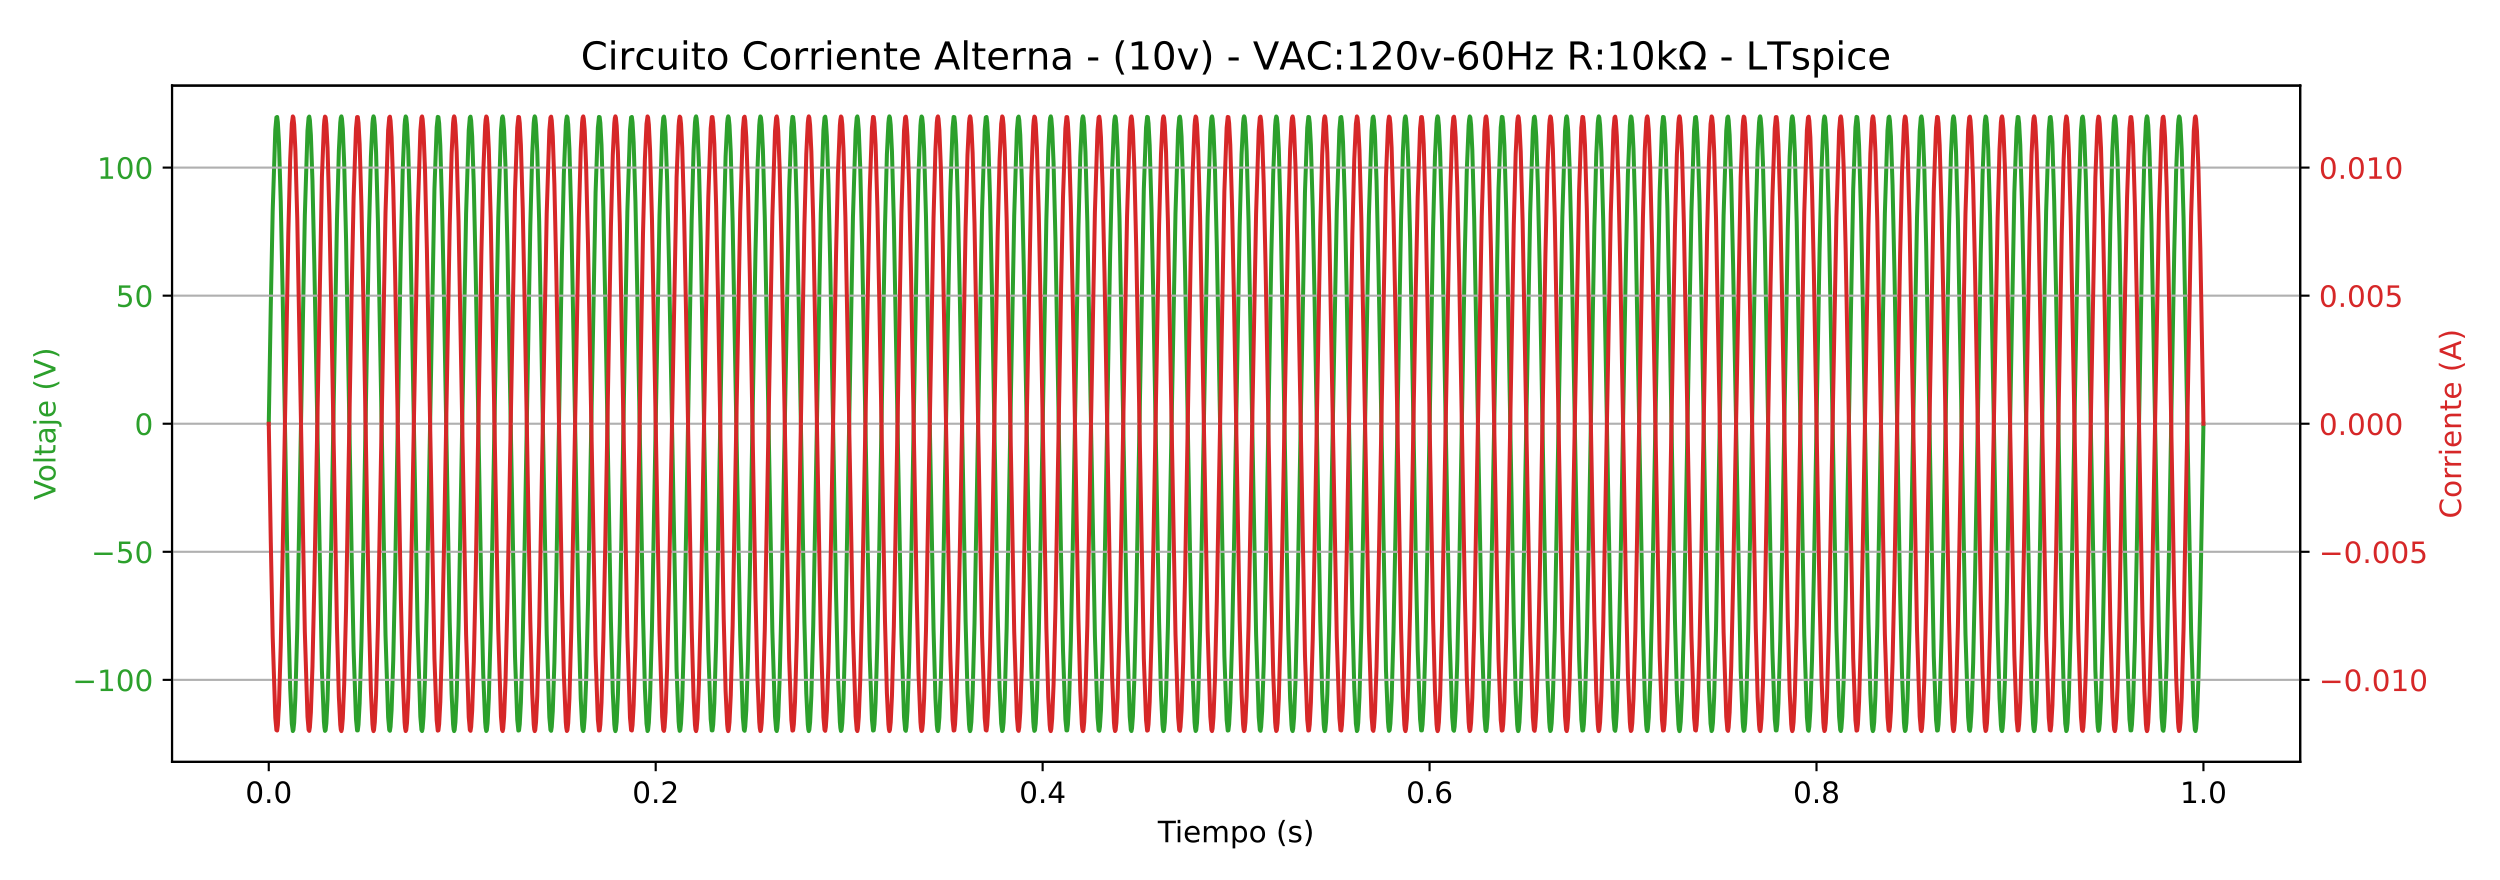 <?xml version="1.0" encoding="utf-8" standalone="no"?>
<!DOCTYPE svg PUBLIC "-//W3C//DTD SVG 1.1//EN"
  "http://www.w3.org/Graphics/SVG/1.1/DTD/svg11.dtd">
<!-- Created with matplotlib (https://matplotlib.org/) -->
<svg height="328.32pt" version="1.1" viewBox="0 0 933.12 328.32" width="933.12pt" xmlns="http://www.w3.org/2000/svg" xmlns:xlink="http://www.w3.org/1999/xlink">
 <defs>
  <style type="text/css">*{stroke-linecap:butt;stroke-linejoin:round;}</style>
 </defs>
 <g id="figure_1">
  <g id="patch_1">
   <path d="M 0 328.32 
L 933.12 328.32 
L 933.12 0 
L 0 0 
z
" style="fill:none;"/>
  </g>
  <g id="axes_1">
   <g id="patch_2">
    <path d="M 64.21 284.36 
L 858.535 284.36 
L 858.535 31.96 
L 64.21 31.96 
z
" style="fill:none;"/>
   </g>
   <g id="matplotlib.axis_1">
    <g id="xtick_1">
     <g id="line2d_1">
      <defs>
       <path d="M 0 0 
L 0 3.5 
" id="mff664b47ac" style="stroke:#000000;stroke-width:0.8;"/>
      </defs>
      <g>
       <use style="stroke:#000000;stroke-width:0.8;" x="100.316" xlink:href="#mff664b47ac" y="284.36"/>
      </g>
     </g>
     <g id="text_1">
      <!-- 0.0 -->
      <g transform="translate(91.569 299.718)scale(0.11 -0.11)">
       <defs>
        <path d="M 31.781 66.406 
Q 24.172 66.406 20.328 58.906 
Q 16.5 51.422 16.5 36.375 
Q 16.5 21.391 20.328 13.891 
Q 24.172 6.391 31.781 6.391 
Q 39.453 6.391 43.281 13.891 
Q 47.125 21.391 47.125 36.375 
Q 47.125 51.422 43.281 58.906 
Q 39.453 66.406 31.781 66.406 
z
M 31.781 74.219 
Q 44.047 74.219 50.516 64.516 
Q 56.984 54.828 56.984 36.375 
Q 56.984 17.969 50.516 8.266 
Q 44.047 -1.422 31.781 -1.422 
Q 19.531 -1.422 13.062 8.266 
Q 6.594 17.969 6.594 36.375 
Q 6.594 54.828 13.062 64.516 
Q 19.531 74.219 31.781 74.219 
z
" id="DejaVuSans-48"/>
        <path d="M 10.688 12.406 
L 21 12.406 
L 21 0 
L 10.688 0 
z
" id="DejaVuSans-46"/>
       </defs>
       <use xlink:href="#DejaVuSans-48"/>
       <use x="63.623" xlink:href="#DejaVuSans-46"/>
       <use x="95.41" xlink:href="#DejaVuSans-48"/>
      </g>
     </g>
    </g>
    <g id="xtick_2">
     <g id="line2d_2">
      <g>
       <use style="stroke:#000000;stroke-width:0.8;" x="244.738" xlink:href="#mff664b47ac" y="284.36"/>
      </g>
     </g>
     <g id="text_2">
      <!-- 0.2 -->
      <g transform="translate(235.992 299.718)scale(0.11 -0.11)">
       <defs>
        <path d="M 19.188 8.297 
L 53.609 8.297 
L 53.609 0 
L 7.328 0 
L 7.328 8.297 
Q 12.938 14.109 22.625 23.891 
Q 32.328 33.688 34.812 36.531 
Q 39.547 41.844 41.422 45.531 
Q 43.312 49.219 43.312 52.781 
Q 43.312 58.594 39.234 62.25 
Q 35.156 65.922 28.609 65.922 
Q 23.969 65.922 18.812 64.312 
Q 13.672 62.703 7.812 59.422 
L 7.812 69.391 
Q 13.766 71.781 18.938 73 
Q 24.125 74.219 28.422 74.219 
Q 39.75 74.219 46.484 68.547 
Q 53.219 62.891 53.219 53.422 
Q 53.219 48.922 51.531 44.891 
Q 49.859 40.875 45.406 35.406 
Q 44.188 33.984 37.641 27.219 
Q 31.109 20.453 19.188 8.297 
z
" id="DejaVuSans-50"/>
       </defs>
       <use xlink:href="#DejaVuSans-48"/>
       <use x="63.623" xlink:href="#DejaVuSans-46"/>
       <use x="95.41" xlink:href="#DejaVuSans-50"/>
      </g>
     </g>
    </g>
    <g id="xtick_3">
     <g id="line2d_3">
      <g>
       <use style="stroke:#000000;stroke-width:0.8;" x="389.161" xlink:href="#mff664b47ac" y="284.36"/>
      </g>
     </g>
     <g id="text_3">
      <!-- 0.4 -->
      <g transform="translate(380.414 299.718)scale(0.11 -0.11)">
       <defs>
        <path d="M 37.797 64.312 
L 12.891 25.391 
L 37.797 25.391 
z
M 35.203 72.906 
L 47.609 72.906 
L 47.609 25.391 
L 58.016 25.391 
L 58.016 17.188 
L 47.609 17.188 
L 47.609 0 
L 37.797 0 
L 37.797 17.188 
L 4.891 17.188 
L 4.891 26.703 
z
" id="DejaVuSans-52"/>
       </defs>
       <use xlink:href="#DejaVuSans-48"/>
       <use x="63.623" xlink:href="#DejaVuSans-46"/>
       <use x="95.41" xlink:href="#DejaVuSans-52"/>
      </g>
     </g>
    </g>
    <g id="xtick_4">
     <g id="line2d_4">
      <g>
       <use style="stroke:#000000;stroke-width:0.8;" x="533.584" xlink:href="#mff664b47ac" y="284.36"/>
      </g>
     </g>
     <g id="text_4">
      <!-- 0.6 -->
      <g transform="translate(524.837 299.718)scale(0.11 -0.11)">
       <defs>
        <path d="M 33.016 40.375 
Q 26.375 40.375 22.484 35.828 
Q 18.609 31.297 18.609 23.391 
Q 18.609 15.531 22.484 10.953 
Q 26.375 6.391 33.016 6.391 
Q 39.656 6.391 43.531 10.953 
Q 47.406 15.531 47.406 23.391 
Q 47.406 31.297 43.531 35.828 
Q 39.656 40.375 33.016 40.375 
z
M 52.594 71.297 
L 52.594 62.312 
Q 48.875 64.062 45.094 64.984 
Q 41.312 65.922 37.594 65.922 
Q 27.828 65.922 22.672 59.328 
Q 17.531 52.734 16.797 39.406 
Q 19.672 43.656 24.016 45.922 
Q 28.375 48.188 33.594 48.188 
Q 44.578 48.188 50.953 41.516 
Q 57.328 34.859 57.328 23.391 
Q 57.328 12.156 50.688 5.359 
Q 44.047 -1.422 33.016 -1.422 
Q 20.359 -1.422 13.672 8.266 
Q 6.984 17.969 6.984 36.375 
Q 6.984 53.656 15.188 63.938 
Q 23.391 74.219 37.203 74.219 
Q 40.922 74.219 44.703 73.484 
Q 48.484 72.75 52.594 71.297 
z
" id="DejaVuSans-54"/>
       </defs>
       <use xlink:href="#DejaVuSans-48"/>
       <use x="63.623" xlink:href="#DejaVuSans-46"/>
       <use x="95.41" xlink:href="#DejaVuSans-54"/>
      </g>
     </g>
    </g>
    <g id="xtick_5">
     <g id="line2d_5">
      <g>
       <use style="stroke:#000000;stroke-width:0.8;" x="678.007" xlink:href="#mff664b47ac" y="284.36"/>
      </g>
     </g>
     <g id="text_5">
      <!-- 0.8 -->
      <g transform="translate(669.26 299.718)scale(0.11 -0.11)">
       <defs>
        <path d="M 31.781 34.625 
Q 24.75 34.625 20.719 30.859 
Q 16.703 27.094 16.703 20.516 
Q 16.703 13.922 20.719 10.156 
Q 24.75 6.391 31.781 6.391 
Q 38.812 6.391 42.859 10.172 
Q 46.922 13.969 46.922 20.516 
Q 46.922 27.094 42.891 30.859 
Q 38.875 34.625 31.781 34.625 
z
M 21.922 38.812 
Q 15.578 40.375 12.031 44.719 
Q 8.5 49.078 8.5 55.328 
Q 8.5 64.062 14.719 69.141 
Q 20.953 74.219 31.781 74.219 
Q 42.672 74.219 48.875 69.141 
Q 55.078 64.062 55.078 55.328 
Q 55.078 49.078 51.531 44.719 
Q 48 40.375 41.703 38.812 
Q 48.828 37.156 52.797 32.312 
Q 56.781 27.484 56.781 20.516 
Q 56.781 9.906 50.312 4.234 
Q 43.844 -1.422 31.781 -1.422 
Q 19.734 -1.422 13.25 4.234 
Q 6.781 9.906 6.781 20.516 
Q 6.781 27.484 10.781 32.312 
Q 14.797 37.156 21.922 38.812 
z
M 18.312 54.391 
Q 18.312 48.734 21.844 45.562 
Q 25.391 42.391 31.781 42.391 
Q 38.141 42.391 41.719 45.562 
Q 45.312 48.734 45.312 54.391 
Q 45.312 60.062 41.719 63.234 
Q 38.141 66.406 31.781 66.406 
Q 25.391 66.406 21.844 63.234 
Q 18.312 60.062 18.312 54.391 
z
" id="DejaVuSans-56"/>
       </defs>
       <use xlink:href="#DejaVuSans-48"/>
       <use x="63.623" xlink:href="#DejaVuSans-46"/>
       <use x="95.41" xlink:href="#DejaVuSans-56"/>
      </g>
     </g>
    </g>
    <g id="xtick_6">
     <g id="line2d_6">
      <g>
       <use style="stroke:#000000;stroke-width:0.8;" x="822.429" xlink:href="#mff664b47ac" y="284.36"/>
      </g>
     </g>
     <g id="text_6">
      <!-- 1.0 -->
      <g transform="translate(813.683 299.718)scale(0.11 -0.11)">
       <defs>
        <path d="M 12.406 8.297 
L 28.516 8.297 
L 28.516 63.922 
L 10.984 60.406 
L 10.984 69.391 
L 28.422 72.906 
L 38.281 72.906 
L 38.281 8.297 
L 54.391 8.297 
L 54.391 0 
L 12.406 0 
z
" id="DejaVuSans-49"/>
       </defs>
       <use xlink:href="#DejaVuSans-49"/>
       <use x="63.623" xlink:href="#DejaVuSans-46"/>
       <use x="95.41" xlink:href="#DejaVuSans-48"/>
      </g>
     </g>
    </g>
    <g id="text_7">
     <!-- Tiempo (s) -->
     <g transform="translate(432.154 314.364)scale(0.11 -0.11)">
      <defs>
       <path d="M -0.297 72.906 
L 61.375 72.906 
L 61.375 64.594 
L 35.5 64.594 
L 35.5 0 
L 25.594 0 
L 25.594 64.594 
L -0.297 64.594 
z
" id="DejaVuSans-84"/>
       <path d="M 9.422 54.688 
L 18.406 54.688 
L 18.406 0 
L 9.422 0 
z
M 9.422 75.984 
L 18.406 75.984 
L 18.406 64.594 
L 9.422 64.594 
z
" id="DejaVuSans-105"/>
       <path d="M 56.203 29.594 
L 56.203 25.203 
L 14.891 25.203 
Q 15.484 15.922 20.484 11.062 
Q 25.484 6.203 34.422 6.203 
Q 39.594 6.203 44.453 7.469 
Q 49.312 8.734 54.109 11.281 
L 54.109 2.781 
Q 49.266 0.734 44.188 -0.344 
Q 39.109 -1.422 33.891 -1.422 
Q 20.797 -1.422 13.156 6.188 
Q 5.516 13.812 5.516 26.812 
Q 5.516 40.234 12.766 48.109 
Q 20.016 56 32.328 56 
Q 43.359 56 49.781 48.891 
Q 56.203 41.797 56.203 29.594 
z
M 47.219 32.234 
Q 47.125 39.594 43.094 43.984 
Q 39.062 48.391 32.422 48.391 
Q 24.906 48.391 20.391 44.141 
Q 15.875 39.891 15.188 32.172 
z
" id="DejaVuSans-101"/>
       <path d="M 52 44.188 
Q 55.375 50.25 60.062 53.125 
Q 64.75 56 71.094 56 
Q 79.641 56 84.281 50.016 
Q 88.922 44.047 88.922 33.016 
L 88.922 0 
L 79.891 0 
L 79.891 32.719 
Q 79.891 40.578 77.094 44.375 
Q 74.312 48.188 68.609 48.188 
Q 61.625 48.188 57.562 43.547 
Q 53.516 38.922 53.516 30.906 
L 53.516 0 
L 44.484 0 
L 44.484 32.719 
Q 44.484 40.625 41.703 44.406 
Q 38.922 48.188 33.109 48.188 
Q 26.219 48.188 22.156 43.531 
Q 18.109 38.875 18.109 30.906 
L 18.109 0 
L 9.078 0 
L 9.078 54.688 
L 18.109 54.688 
L 18.109 46.188 
Q 21.188 51.219 25.484 53.609 
Q 29.781 56 35.688 56 
Q 41.656 56 45.828 52.969 
Q 50 49.953 52 44.188 
z
" id="DejaVuSans-109"/>
       <path d="M 18.109 8.203 
L 18.109 -20.797 
L 9.078 -20.797 
L 9.078 54.688 
L 18.109 54.688 
L 18.109 46.391 
Q 20.953 51.266 25.266 53.625 
Q 29.594 56 35.594 56 
Q 45.562 56 51.781 48.094 
Q 58.016 40.188 58.016 27.297 
Q 58.016 14.406 51.781 6.484 
Q 45.562 -1.422 35.594 -1.422 
Q 29.594 -1.422 25.266 0.953 
Q 20.953 3.328 18.109 8.203 
z
M 48.688 27.297 
Q 48.688 37.203 44.609 42.844 
Q 40.531 48.484 33.406 48.484 
Q 26.266 48.484 22.188 42.844 
Q 18.109 37.203 18.109 27.297 
Q 18.109 17.391 22.188 11.75 
Q 26.266 6.109 33.406 6.109 
Q 40.531 6.109 44.609 11.75 
Q 48.688 17.391 48.688 27.297 
z
" id="DejaVuSans-112"/>
       <path d="M 30.609 48.391 
Q 23.391 48.391 19.188 42.75 
Q 14.984 37.109 14.984 27.297 
Q 14.984 17.484 19.156 11.844 
Q 23.344 6.203 30.609 6.203 
Q 37.797 6.203 41.984 11.859 
Q 46.188 17.531 46.188 27.297 
Q 46.188 37.016 41.984 42.703 
Q 37.797 48.391 30.609 48.391 
z
M 30.609 56 
Q 42.328 56 49.016 48.375 
Q 55.719 40.766 55.719 27.297 
Q 55.719 13.875 49.016 6.219 
Q 42.328 -1.422 30.609 -1.422 
Q 18.844 -1.422 12.172 6.219 
Q 5.516 13.875 5.516 27.297 
Q 5.516 40.766 12.172 48.375 
Q 18.844 56 30.609 56 
z
" id="DejaVuSans-111"/>
       <path id="DejaVuSans-32"/>
       <path d="M 31 75.875 
Q 24.469 64.656 21.281 53.656 
Q 18.109 42.672 18.109 31.391 
Q 18.109 20.125 21.312 9.062 
Q 24.516 -2 31 -13.188 
L 23.188 -13.188 
Q 15.875 -1.703 12.234 9.375 
Q 8.594 20.453 8.594 31.391 
Q 8.594 42.281 12.203 53.312 
Q 15.828 64.359 23.188 75.875 
z
" id="DejaVuSans-40"/>
       <path d="M 44.281 53.078 
L 44.281 44.578 
Q 40.484 46.531 36.375 47.5 
Q 32.281 48.484 27.875 48.484 
Q 21.188 48.484 17.844 46.438 
Q 14.5 44.391 14.5 40.281 
Q 14.5 37.156 16.891 35.375 
Q 19.281 33.594 26.516 31.984 
L 29.594 31.297 
Q 39.156 29.25 43.188 25.516 
Q 47.219 21.781 47.219 15.094 
Q 47.219 7.469 41.188 3.016 
Q 35.156 -1.422 24.609 -1.422 
Q 20.219 -1.422 15.453 -0.562 
Q 10.688 0.297 5.422 2 
L 5.422 11.281 
Q 10.406 8.688 15.234 7.391 
Q 20.062 6.109 24.812 6.109 
Q 31.156 6.109 34.562 8.281 
Q 37.984 10.453 37.984 14.406 
Q 37.984 18.062 35.516 20.016 
Q 33.062 21.969 24.703 23.781 
L 21.578 24.516 
Q 13.234 26.266 9.516 29.906 
Q 5.812 33.547 5.812 39.891 
Q 5.812 47.609 11.281 51.797 
Q 16.75 56 26.812 56 
Q 31.781 56 36.172 55.266 
Q 40.578 54.547 44.281 53.078 
z
" id="DejaVuSans-115"/>
       <path d="M 8.016 75.875 
L 15.828 75.875 
Q 23.141 64.359 26.781 53.312 
Q 30.422 42.281 30.422 31.391 
Q 30.422 20.453 26.781 9.375 
Q 23.141 -1.703 15.828 -13.188 
L 8.016 -13.188 
Q 14.5 -2 17.703 9.062 
Q 20.906 20.125 20.906 31.391 
Q 20.906 42.672 17.703 53.656 
Q 14.5 64.656 8.016 75.875 
z
" id="DejaVuSans-41"/>
      </defs>
      <use xlink:href="#DejaVuSans-84"/>
      <use x="57.959" xlink:href="#DejaVuSans-105"/>
      <use x="85.742" xlink:href="#DejaVuSans-101"/>
      <use x="147.266" xlink:href="#DejaVuSans-109"/>
      <use x="244.678" xlink:href="#DejaVuSans-112"/>
      <use x="308.154" xlink:href="#DejaVuSans-111"/>
      <use x="369.336" xlink:href="#DejaVuSans-32"/>
      <use x="401.123" xlink:href="#DejaVuSans-40"/>
      <use x="440.137" xlink:href="#DejaVuSans-115"/>
      <use x="492.236" xlink:href="#DejaVuSans-41"/>
     </g>
    </g>
   </g>
   <g id="matplotlib.axis_2">
    <g id="ytick_1">
     <g id="line2d_7">
      <defs>
       <path d="M 0 0 
L -3.5 0 
" id="m610af0c266" style="stroke:#000000;stroke-width:0.8;"/>
      </defs>
      <g>
       <use style="stroke:#000000;stroke-width:0.8;" x="64.21" xlink:href="#m610af0c266" y="253.766"/>
      </g>
     </g>
     <g id="text_8">
      <!-- −100 -->
      <g style="fill:#2ca02c;" transform="translate(26.996 257.945)scale(0.11 -0.11)">
       <defs>
        <path d="M 10.594 35.5 
L 73.188 35.5 
L 73.188 27.203 
L 10.594 27.203 
z
" id="DejaVuSans-8722"/>
       </defs>
       <use xlink:href="#DejaVuSans-8722"/>
       <use x="83.789" xlink:href="#DejaVuSans-49"/>
       <use x="147.412" xlink:href="#DejaVuSans-48"/>
       <use x="211.035" xlink:href="#DejaVuSans-48"/>
      </g>
     </g>
    </g>
    <g id="ytick_2">
     <g id="line2d_8">
      <g>
       <use style="stroke:#000000;stroke-width:0.8;" x="64.21" xlink:href="#m610af0c266" y="205.962"/>
      </g>
     </g>
     <g id="text_9">
      <!-- −50 -->
      <g style="fill:#2ca02c;" transform="translate(33.995 210.141)scale(0.11 -0.11)">
       <defs>
        <path d="M 10.797 72.906 
L 49.516 72.906 
L 49.516 64.594 
L 19.828 64.594 
L 19.828 46.734 
Q 21.969 47.469 24.109 47.828 
Q 26.266 48.188 28.422 48.188 
Q 40.625 48.188 47.75 41.5 
Q 54.891 34.812 54.891 23.391 
Q 54.891 11.625 47.562 5.094 
Q 40.234 -1.422 26.906 -1.422 
Q 22.312 -1.422 17.547 -0.641 
Q 12.797 0.141 7.719 1.703 
L 7.719 11.625 
Q 12.109 9.234 16.797 8.062 
Q 21.484 6.891 26.703 6.891 
Q 35.156 6.891 40.078 11.328 
Q 45.016 15.766 45.016 23.391 
Q 45.016 31 40.078 35.438 
Q 35.156 39.891 26.703 39.891 
Q 22.75 39.891 18.812 39.016 
Q 14.891 38.141 10.797 36.281 
z
" id="DejaVuSans-53"/>
       </defs>
       <use xlink:href="#DejaVuSans-8722"/>
       <use x="83.789" xlink:href="#DejaVuSans-53"/>
       <use x="147.412" xlink:href="#DejaVuSans-48"/>
      </g>
     </g>
    </g>
    <g id="ytick_3">
     <g id="line2d_9">
      <g>
       <use style="stroke:#000000;stroke-width:0.8;" x="64.21" xlink:href="#m610af0c266" y="158.158"/>
      </g>
     </g>
     <g id="text_10">
      <!-- 0 -->
      <g style="fill:#2ca02c;" transform="translate(50.211 162.337)scale(0.11 -0.11)">
       <use xlink:href="#DejaVuSans-48"/>
      </g>
     </g>
    </g>
    <g id="ytick_4">
     <g id="line2d_10">
      <g>
       <use style="stroke:#000000;stroke-width:0.8;" x="64.21" xlink:href="#m610af0c266" y="110.354"/>
      </g>
     </g>
     <g id="text_11">
      <!-- 50 -->
      <g style="fill:#2ca02c;" transform="translate(43.212 114.533)scale(0.11 -0.11)">
       <use xlink:href="#DejaVuSans-53"/>
       <use x="63.623" xlink:href="#DejaVuSans-48"/>
      </g>
     </g>
    </g>
    <g id="ytick_5">
     <g id="line2d_11">
      <g>
       <use style="stroke:#000000;stroke-width:0.8;" x="64.21" xlink:href="#m610af0c266" y="62.55"/>
      </g>
     </g>
     <g id="text_12">
      <!-- 100 -->
      <g style="fill:#2ca02c;" transform="translate(36.214 66.729)scale(0.11 -0.11)">
       <use xlink:href="#DejaVuSans-49"/>
       <use x="63.623" xlink:href="#DejaVuSans-48"/>
       <use x="127.246" xlink:href="#DejaVuSans-48"/>
      </g>
     </g>
    </g>
    <g id="text_13">
     <!-- Voltaje (V) -->
     <g style="fill:#2ca02c;" transform="translate(20.708 186.63)rotate(-90)scale(0.11 -0.11)">
      <defs>
       <path d="M 28.609 0 
L 0.781 72.906 
L 11.078 72.906 
L 34.188 11.531 
L 57.328 72.906 
L 67.578 72.906 
L 39.797 0 
z
" id="DejaVuSans-86"/>
       <path d="M 9.422 75.984 
L 18.406 75.984 
L 18.406 0 
L 9.422 0 
z
" id="DejaVuSans-108"/>
       <path d="M 18.312 70.219 
L 18.312 54.688 
L 36.812 54.688 
L 36.812 47.703 
L 18.312 47.703 
L 18.312 18.016 
Q 18.312 11.328 20.141 9.422 
Q 21.969 7.516 27.594 7.516 
L 36.812 7.516 
L 36.812 0 
L 27.594 0 
Q 17.188 0 13.234 3.875 
Q 9.281 7.766 9.281 18.016 
L 9.281 47.703 
L 2.688 47.703 
L 2.688 54.688 
L 9.281 54.688 
L 9.281 70.219 
z
" id="DejaVuSans-116"/>
       <path d="M 34.281 27.484 
Q 23.391 27.484 19.188 25 
Q 14.984 22.516 14.984 16.5 
Q 14.984 11.719 18.141 8.906 
Q 21.297 6.109 26.703 6.109 
Q 34.188 6.109 38.703 11.406 
Q 43.219 16.703 43.219 25.484 
L 43.219 27.484 
z
M 52.203 31.203 
L 52.203 0 
L 43.219 0 
L 43.219 8.297 
Q 40.141 3.328 35.547 0.953 
Q 30.953 -1.422 24.312 -1.422 
Q 15.922 -1.422 10.953 3.297 
Q 6 8.016 6 15.922 
Q 6 25.141 12.172 29.828 
Q 18.359 34.516 30.609 34.516 
L 43.219 34.516 
L 43.219 35.406 
Q 43.219 41.609 39.141 45 
Q 35.062 48.391 27.688 48.391 
Q 23 48.391 18.547 47.266 
Q 14.109 46.141 10.016 43.891 
L 10.016 52.203 
Q 14.938 54.109 19.578 55.047 
Q 24.219 56 28.609 56 
Q 40.484 56 46.344 49.844 
Q 52.203 43.703 52.203 31.203 
z
" id="DejaVuSans-97"/>
       <path d="M 9.422 54.688 
L 18.406 54.688 
L 18.406 -0.984 
Q 18.406 -11.422 14.422 -16.109 
Q 10.453 -20.797 1.609 -20.797 
L -1.812 -20.797 
L -1.812 -13.188 
L 0.594 -13.188 
Q 5.719 -13.188 7.562 -10.812 
Q 9.422 -8.453 9.422 -0.984 
z
M 9.422 75.984 
L 18.406 75.984 
L 18.406 64.594 
L 9.422 64.594 
z
" id="DejaVuSans-106"/>
      </defs>
      <use xlink:href="#DejaVuSans-86"/>
      <use x="60.658" xlink:href="#DejaVuSans-111"/>
      <use x="121.84" xlink:href="#DejaVuSans-108"/>
      <use x="149.623" xlink:href="#DejaVuSans-116"/>
      <use x="188.832" xlink:href="#DejaVuSans-97"/>
      <use x="250.111" xlink:href="#DejaVuSans-106"/>
      <use x="277.895" xlink:href="#DejaVuSans-101"/>
      <use x="339.418" xlink:href="#DejaVuSans-32"/>
      <use x="371.205" xlink:href="#DejaVuSans-40"/>
      <use x="410.219" xlink:href="#DejaVuSans-86"/>
      <use x="478.627" xlink:href="#DejaVuSans-41"/>
     </g>
    </g>
   </g>
   <g id="line2d_12">
    <path clip-path="url(#pa788f3604e)" d="M 100.316 158.158 
L 101.073 113.977 
L 101.778 78.831 
L 102.757 48.422 
L 103.167 43.818 
L 103.446 43.66 
L 103.703 45.663 
L 104.12 53.183 
L 104.786 75.244 
L 105.491 109.339 
L 107.607 228.947 
L 108.312 256.698 
L 108.919 270.095 
L 109.299 272.859 
L 109.507 272.464 
L 109.791 269.758 
L 110.25 260.233 
L 110.955 234.541 
L 112.366 157.265 
L 113.776 80.451 
L 114.771 48.813 
L 115.182 43.922 
L 115.434 43.515 
L 115.662 44.85 
L 116.031 50.402 
L 116.625 67.552 
L 117.33 98.953 
L 120.151 250.155 
L 120.897 269.304 
L 121.079 271.494 
L 121.299 272.792 
L 121.529 272.53 
L 121.804 270.05 
L 122.251 261.164 
L 122.956 236.079 
L 123.661 200.551 
L 125.777 81.991 
L 126.482 56.216 
L 127.004 45.805 
L 127.205 43.989 
L 127.424 43.441 
L 127.622 44.236 
L 127.945 48.134 
L 128.467 60.937 
L 129.172 89.376 
L 130.583 168.86 
L 131.288 209.254 
L 131.993 242.8 
L 132.875 268.402 
L 133.282 272.62 
L 133.544 272.616 
L 133.808 270.456 
L 134.235 262.481 
L 134.916 239.323 
L 135.621 204.701 
L 137.737 85.416 
L 138.442 58.36 
L 139.018 46.068 
L 139.215 44.151 
L 139.413 43.433 
L 139.604 43.903 
L 139.894 46.781 
L 140.364 56.787 
L 141.069 82.916 
L 142.479 160.572 
L 143.89 236.977 
L 144.872 267.744 
L 145.282 272.459 
L 145.537 272.763 
L 145.774 271.228 
L 146.159 265.08 
L 146.775 246.414 
L 147.481 214.118 
L 149.596 93.856 
L 150.301 63.969 
L 151.004 46.747 
L 151.188 44.63 
L 151.417 43.465 
L 151.628 43.841 
L 151.91 46.509 
L 152.368 55.927 
L 153.073 81.519 
L 154.483 158.709 
L 155.894 235.613 
L 156.892 267.464 
L 157.303 272.383 
L 157.529 272.854 
L 157.739 271.867 
L 158.079 267.372 
L 158.629 252.975 
L 159.334 223.373 
L 162.155 70.613 
L 162.985 47.554 
L 163.39 43.62 
L 163.64 43.732 
L 163.908 46.013 
L 164.343 54.333 
L 165.035 78.317 
L 165.74 113.319 
L 167.856 232.327 
L 168.561 258.86 
L 169.115 270.359 
L 169.314 272.235 
L 169.496 272.88 
L 169.69 272.424 
L 169.979 269.584 
L 170.446 259.683 
L 171.151 233.648 
L 172.562 156.073 
L 173.972 79.578 
L 174.956 48.643 
L 175.367 43.876 
L 175.621 43.541 
L 175.855 45.015 
L 176.235 50.983 
L 176.845 69.192 
L 177.55 101.225 
L 179.666 221.532 
L 180.371 251.705 
L 181.086 269.492 
L 181.269 271.627 
L 181.496 272.837 
L 181.713 272.491 
L 181.993 269.876 
L 182.448 260.608 
L 183.153 235.157 
L 184.563 158.093 
L 185.974 81.062 
L 186.977 48.907 
L 187.389 43.948 
L 187.612 43.455 
L 187.819 44.387 
L 188.155 48.711 
L 188.696 62.656 
L 189.401 91.936 
L 192.222 244.905 
L 193.067 268.663 
L 193.472 272.676 
L 193.726 272.593 
L 193.993 270.346 
L 194.425 262.123 
L 195.115 238.368 
L 195.82 203.471 
L 197.935 84.383 
L 198.641 57.705 
L 199.201 45.988 
L 199.399 44.1 
L 199.581 43.438 
L 199.778 43.887 
L 200.066 46.71 
L 200.532 56.563 
L 201.237 82.555 
L 202.647 160.093 
L 204.058 236.628 
L 205.042 267.64 
L 205.453 272.431 
L 205.707 272.78 
L 205.94 271.334 
L 206.318 265.448 
L 206.924 247.446 
L 207.63 215.535 
L 209.745 95.212 
L 210.45 64.908 
L 211.172 46.86 
L 211.354 44.716 
L 211.581 43.486 
L 211.799 43.818 
L 212.079 46.409 
L 212.532 55.608 
L 213.237 80.994 
L 214.648 158.001 
L 216.058 235.089 
L 216.763 260.566 
L 217.273 270.569 
L 217.475 272.361 
L 217.698 272.864 
L 217.903 271.957 
L 218.237 267.71 
L 218.775 253.972 
L 219.48 224.84 
L 222.301 71.781 
L 223.153 47.699 
L 223.558 43.649 
L 223.813 43.719 
L 224.079 45.95 
L 224.511 54.129 
L 225.199 77.778 
L 225.904 112.627 
L 228.019 231.75 
L 228.725 258.496 
L 229.288 270.314 
L 229.486 272.208 
L 229.689 272.887 
L 229.873 272.39 
L 230.166 269.435 
L 230.639 259.215 
L 231.344 232.894 
L 232.755 155.076 
L 234.165 78.854 
L 235.144 48.429 
L 235.554 43.82 
L 235.834 43.659 
L 236.09 45.66 
L 236.507 53.174 
L 237.173 75.221 
L 237.878 109.309 
L 239.994 228.921 
L 240.699 256.681 
L 241.306 270.093 
L 241.686 272.859 
L 241.894 272.465 
L 242.178 269.761 
L 242.637 260.242 
L 243.343 234.556 
L 244.753 157.285 
L 246.163 80.465 
L 247.158 48.815 
L 247.569 43.923 
L 247.822 43.515 
L 248.049 44.848 
L 248.418 50.394 
L 249.012 67.53 
L 249.717 98.923 
L 252.538 250.134 
L 253.285 269.302 
L 253.466 271.493 
L 253.686 272.791 
L 253.916 272.53 
L 254.192 270.051 
L 254.638 261.168 
L 255.343 236.086 
L 256.049 200.559 
L 258.164 81.998 
L 258.869 56.221 
L 259.392 45.805 
L 259.593 43.989 
L 259.811 43.441 
L 260.01 44.235 
L 260.333 48.13 
L 260.854 60.925 
L 261.559 89.357 
L 262.97 168.837 
L 263.675 209.233 
L 264.38 242.784 
L 265.263 268.4 
L 265.669 272.62 
L 265.932 272.616 
L 266.195 270.456 
L 266.622 262.484 
L 267.303 239.33 
L 268.009 204.71 
L 270.124 85.424 
L 270.829 58.365 
L 271.406 46.069 
L 271.602 44.151 
L 271.801 43.433 
L 271.992 43.903 
L 272.282 46.78 
L 272.751 56.784 
L 273.456 82.912 
L 274.867 160.566 
L 276.277 236.973 
L 277.259 267.743 
L 277.67 272.459 
L 277.925 272.763 
L 278.161 271.229 
L 278.546 265.085 
L 279.163 246.427 
L 279.868 214.136 
L 281.983 93.873 
L 282.689 63.98 
L 283.391 46.748 
L 283.575 44.631 
L 283.804 43.466 
L 284.015 43.84 
L 284.298 46.508 
L 284.755 55.923 
L 285.46 81.513 
L 286.871 158.7 
L 288.281 235.606 
L 289.279 267.463 
L 289.691 272.383 
L 289.917 272.855 
L 290.126 271.868 
L 290.467 267.377 
L 291.016 252.987 
L 291.721 223.392 
L 294.542 70.627 
L 295.373 47.556 
L 295.777 43.62 
L 296.027 43.732 
L 296.295 46.012 
L 296.73 54.33 
L 297.422 78.311 
L 298.128 113.311 
L 300.243 232.32 
L 300.948 258.855 
L 301.503 270.358 
L 301.701 272.235 
L 301.883 272.88 
L 302.078 272.425 
L 302.366 269.585 
L 302.834 259.686 
L 303.539 233.653 
L 304.949 156.079 
L 306.36 79.583 
L 307.344 48.645 
L 307.754 43.876 
L 308.008 43.541 
L 308.242 45.014 
L 308.622 50.978 
L 309.232 69.178 
L 309.937 101.206 
L 312.053 221.513 
L 312.758 251.692 
L 313.474 269.49 
L 313.657 271.626 
L 313.884 272.837 
L 314.1 272.491 
L 314.381 269.877 
L 314.835 260.612 
L 315.54 235.165 
L 316.951 158.102 
L 318.361 81.069 
L 319.364 48.908 
L 319.776 43.949 
L 320 43.455 
L 320.206 44.386 
L 320.542 48.706 
L 321.083 62.642 
L 321.788 91.916 
L 324.609 244.889 
L 325.455 268.661 
L 325.86 272.676 
L 326.113 272.593 
L 326.38 270.347 
L 326.812 262.126 
L 327.502 238.376 
L 328.207 203.481 
L 330.323 84.391 
L 331.028 57.71 
L 331.588 45.989 
L 331.786 44.1 
L 331.969 43.438 
L 332.165 43.887 
L 332.453 46.71 
L 332.919 56.563 
L 333.625 82.555 
L 335.035 160.093 
L 336.445 236.629 
L 337.43 267.64 
L 337.841 272.431 
L 338.094 272.78 
L 338.327 271.333 
L 338.705 265.448 
L 339.312 247.445 
L 340.017 215.533 
L 342.133 95.21 
L 342.838 64.907 
L 343.559 46.86 
L 343.742 44.716 
L 343.968 43.486 
L 344.187 43.818 
L 344.467 46.409 
L 344.92 55.608 
L 345.625 80.994 
L 347.035 158.001 
L 348.446 235.089 
L 349.151 260.567 
L 349.661 270.569 
L 349.863 272.361 
L 350.086 272.864 
L 350.291 271.957 
L 350.624 267.71 
L 351.162 253.971 
L 351.867 224.838 
L 354.688 71.78 
L 355.54 47.698 
L 355.945 43.649 
L 356.201 43.719 
L 356.467 45.95 
L 356.898 54.129 
L 357.586 77.778 
L 358.291 112.627 
L 360.407 231.751 
L 361.112 258.496 
L 361.675 270.314 
L 361.873 272.208 
L 362.077 272.887 
L 362.26 272.39 
L 362.553 269.435 
L 363.027 259.214 
L 363.732 232.894 
L 365.142 155.076 
L 366.553 78.854 
L 367.532 48.429 
L 367.941 43.82 
L 368.221 43.659 
L 368.478 45.66 
L 368.895 53.174 
L 369.561 75.222 
L 370.266 109.31 
L 372.381 228.922 
L 373.087 256.681 
L 373.693 270.093 
L 374.074 272.859 
L 374.282 272.465 
L 374.565 269.761 
L 375.025 260.242 
L 375.73 234.556 
L 377.14 157.284 
L 378.551 80.465 
L 379.545 48.815 
L 379.957 43.923 
L 380.209 43.515 
L 380.436 44.848 
L 380.806 50.394 
L 381.399 67.531 
L 382.104 98.923 
L 384.925 250.134 
L 385.672 269.302 
L 385.853 271.493 
L 386.074 272.791 
L 386.304 272.53 
L 386.579 270.051 
L 387.026 261.168 
L 387.731 236.085 
L 388.436 200.559 
L 390.552 81.998 
L 391.257 56.221 
L 391.779 45.805 
L 391.98 43.989 
L 392.199 43.441 
L 392.397 44.235 
L 392.72 48.13 
L 393.242 60.925 
L 393.947 89.357 
L 395.357 168.837 
L 396.062 209.233 
L 396.768 242.784 
L 397.65 268.4 
L 398.057 272.62 
L 398.319 272.616 
L 398.583 270.456 
L 399.01 262.484 
L 399.691 239.329 
L 400.396 204.71 
L 402.512 85.424 
L 403.217 58.365 
L 403.793 46.069 
L 403.99 44.151 
L 404.188 43.433 
L 404.379 43.903 
L 404.669 46.78 
L 405.139 56.784 
L 405.844 82.912 
L 407.254 160.566 
L 408.665 236.973 
L 409.647 267.743 
L 410.057 272.459 
L 410.312 272.763 
L 410.549 271.229 
L 410.933 265.085 
L 411.55 246.427 
L 412.255 214.136 
L 414.371 93.873 
L 415.076 63.98 
L 415.778 46.748 
L 415.963 44.631 
L 416.192 43.466 
L 416.403 43.84 
L 416.685 46.508 
L 417.143 55.923 
L 417.848 81.513 
L 419.258 158.7 
L 420.669 235.606 
L 421.667 267.463 
L 422.078 272.383 
L 422.304 272.855 
L 422.514 271.868 
L 422.854 267.377 
L 423.403 252.987 
L 424.108 223.392 
L 426.929 70.627 
L 427.76 47.556 
L 428.165 43.62 
L 428.415 43.732 
L 428.683 46.012 
L 429.117 54.33 
L 429.81 78.311 
L 430.515 113.311 
L 432.631 232.32 
L 433.336 258.855 
L 433.89 270.358 
L 434.089 272.235 
L 434.271 272.88 
L 434.465 272.425 
L 434.754 269.585 
L 435.221 259.686 
L 435.926 233.653 
L 437.337 156.079 
L 438.747 79.583 
L 439.731 48.645 
L 440.142 43.876 
L 440.396 43.541 
L 440.63 45.014 
L 441.01 50.978 
L 441.619 69.178 
L 442.325 101.206 
L 444.44 221.513 
L 445.145 251.692 
L 445.861 269.49 
L 446.044 271.626 
L 446.271 272.837 
L 446.488 272.491 
L 446.768 269.877 
L 447.223 260.612 
L 447.928 235.164 
L 449.338 158.102 
L 450.749 81.069 
L 451.752 48.908 
L 452.164 43.949 
L 452.387 43.455 
L 452.594 44.386 
L 452.929 48.706 
L 453.471 62.642 
L 454.176 91.917 
L 456.997 244.889 
L 457.842 268.661 
L 458.247 272.676 
L 458.501 272.593 
L 458.768 270.347 
L 459.2 262.126 
L 459.889 238.376 
L 460.595 203.48 
L 462.71 84.391 
L 463.415 57.71 
L 463.976 45.989 
L 464.174 44.1 
L 464.356 43.438 
L 464.553 43.887 
L 464.841 46.71 
L 465.307 56.563 
L 466.012 82.555 
L 467.422 160.093 
L 468.833 236.629 
L 469.817 267.64 
L 470.228 272.431 
L 470.482 272.78 
L 470.715 271.333 
L 471.093 265.448 
L 471.699 247.445 
L 472.405 215.533 
L 474.52 95.21 
L 475.225 64.908 
L 475.947 46.86 
L 476.129 44.716 
L 476.356 43.486 
L 476.574 43.818 
L 476.854 46.409 
L 477.307 55.608 
L 478.012 80.994 
L 479.423 158.001 
L 480.833 235.089 
L 481.538 260.567 
L 482.048 270.569 
L 482.25 272.361 
L 482.473 272.864 
L 482.678 271.957 
L 483.012 267.71 
L 483.55 253.971 
L 484.255 224.838 
L 487.076 71.78 
L 487.928 47.698 
L 488.333 43.649 
L 488.588 43.719 
L 488.854 45.95 
L 489.286 54.129 
L 489.974 77.778 
L 490.679 112.627 
L 492.794 231.751 
L 493.5 258.496 
L 494.063 270.314 
L 494.261 272.208 
L 494.464 272.887 
L 494.648 272.39 
L 494.941 269.435 
L 495.414 259.214 
L 496.119 232.894 
L 497.53 155.076 
L 498.94 78.854 
L 499.919 48.429 
L 500.329 43.82 
L 500.609 43.659 
L 500.865 45.66 
L 501.282 53.174 
L 501.948 75.222 
L 502.653 109.31 
L 504.769 228.922 
L 505.474 256.681 
L 506.081 270.093 
L 506.461 272.859 
L 506.669 272.465 
L 506.953 269.761 
L 507.412 260.242 
L 508.118 234.556 
L 509.528 157.284 
L 510.938 80.465 
L 511.933 48.815 
L 512.344 43.923 
L 512.597 43.515 
L 512.824 44.848 
L 513.193 50.394 
L 513.787 67.531 
L 514.492 98.923 
L 517.313 250.134 
L 518.06 269.302 
L 518.241 271.493 
L 518.461 272.791 
L 518.691 272.53 
L 518.967 270.051 
L 519.413 261.168 
L 520.118 236.085 
L 520.824 200.559 
L 522.939 81.998 
L 523.644 56.221 
L 524.167 45.805 
L 524.368 43.989 
L 524.586 43.441 
L 524.785 44.235 
L 525.108 48.13 
L 525.629 60.925 
L 526.334 89.357 
L 527.745 168.837 
L 528.45 209.233 
L 529.155 242.784 
L 530.038 268.4 
L 530.444 272.62 
L 530.707 272.616 
L 530.97 270.456 
L 531.397 262.484 
L 532.078 239.329 
L 532.784 204.71 
L 534.899 85.424 
L 535.604 58.365 
L 536.181 46.069 
L 536.377 44.151 
L 536.576 43.433 
L 536.767 43.903 
L 537.057 46.78 
L 537.526 56.784 
L 538.231 82.912 
L 539.642 160.566 
L 541.052 236.973 
L 542.034 267.743 
L 542.445 272.459 
L 542.7 272.763 
L 542.936 271.229 
L 543.321 265.085 
L 543.938 246.427 
L 544.643 214.136 
L 546.758 93.873 
L 547.464 63.98 
L 548.166 46.748 
L 548.35 44.631 
L 548.579 43.466 
L 548.79 43.84 
L 549.073 46.508 
L 549.53 55.923 
L 550.235 81.513 
L 551.646 158.7 
L 553.056 235.606 
L 554.054 267.463 
L 554.466 272.383 
L 554.692 272.855 
L 554.901 271.868 
L 555.242 267.377 
L 555.791 252.987 
L 556.496 223.392 
L 559.317 70.627 
L 560.148 47.556 
L 560.552 43.62 
L 560.802 43.732 
L 561.07 46.012 
L 561.505 54.33 
L 562.197 78.311 
L 562.903 113.311 
L 565.018 232.32 
L 565.723 258.855 
L 566.278 270.358 
L 566.476 272.235 
L 566.658 272.88 
L 566.853 272.425 
L 567.141 269.585 
L 567.609 259.686 
L 568.314 233.653 
L 569.724 156.079 
L 571.135 79.583 
L 572.119 48.645 
L 572.529 43.876 
L 572.783 43.541 
L 573.017 45.014 
L 573.397 50.978 
L 574.007 69.178 
L 574.712 101.206 
L 576.828 221.513 
L 577.533 251.692 
L 578.249 269.49 
L 578.432 271.626 
L 578.659 272.837 
L 578.875 272.491 
L 579.156 269.877 
L 579.61 260.612 
L 580.315 235.164 
L 581.726 158.102 
L 583.136 81.069 
L 584.139 48.908 
L 584.551 43.949 
L 584.775 43.455 
L 584.981 44.386 
L 585.317 48.706 
L 585.858 62.642 
L 586.563 91.917 
L 589.384 244.889 
L 590.23 268.661 
L 590.635 272.676 
L 590.888 272.593 
L 591.155 270.347 
L 591.587 262.126 
L 592.277 238.376 
L 592.982 203.48 
L 595.098 84.391 
L 595.803 57.71 
L 596.363 45.989 
L 596.561 44.1 
L 596.744 43.438 
L 596.94 43.887 
L 597.228 46.71 
L 597.694 56.563 
L 598.4 82.555 
L 599.81 160.093 
L 601.22 236.629 
L 602.205 267.64 
L 602.616 272.431 
L 602.869 272.78 
L 603.102 271.333 
L 603.48 265.448 
L 604.087 247.445 
L 604.792 215.533 
L 606.908 95.21 
L 607.613 64.908 
L 608.334 46.86 
L 608.517 44.716 
L 608.743 43.486 
L 608.962 43.818 
L 609.242 46.409 
L 609.695 55.608 
L 610.4 80.994 
L 611.81 158.001 
L 613.221 235.089 
L 613.926 260.567 
L 614.436 270.569 
L 614.638 272.361 
L 614.861 272.864 
L 615.066 271.957 
L 615.399 267.71 
L 615.937 253.971 
L 616.642 224.838 
L 619.463 71.78 
L 620.315 47.698 
L 620.72 43.649 
L 620.976 43.719 
L 621.242 45.95 
L 621.673 54.129 
L 622.361 77.778 
L 623.066 112.627 
L 625.182 231.751 
L 625.887 258.496 
L 626.45 270.314 
L 626.648 272.208 
L 626.852 272.887 
L 627.035 272.39 
L 627.328 269.435 
L 627.802 259.214 
L 628.507 232.894 
L 629.917 155.076 
L 631.328 78.854 
L 632.307 48.429 
L 632.716 43.82 
L 632.996 43.659 
L 633.253 45.66 
L 633.67 53.174 
L 634.336 75.222 
L 635.041 109.31 
L 637.156 228.922 
L 637.862 256.681 
L 638.468 270.093 
L 638.849 272.859 
L 639.057 272.465 
L 639.34 269.761 
L 639.8 260.242 
L 640.505 234.556 
L 641.915 157.284 
L 643.326 80.465 
L 644.32 48.815 
L 644.732 43.923 
L 644.984 43.515 
L 645.211 44.848 
L 645.581 50.394 
L 646.174 67.531 
L 646.879 98.923 
L 649.7 250.134 
L 650.447 269.302 
L 650.628 271.493 
L 650.849 272.791 
L 651.079 272.53 
L 651.354 270.051 
L 651.801 261.168 
L 652.506 236.085 
L 653.211 200.559 
L 655.327 81.998 
L 656.032 56.221 
L 656.554 45.805 
L 656.755 43.989 
L 656.974 43.441 
L 657.172 44.235 
L 657.495 48.13 
L 658.017 60.925 
L 658.722 89.357 
L 660.132 168.837 
L 660.837 209.233 
L 661.543 242.784 
L 662.425 268.4 
L 662.832 272.62 
L 663.094 272.616 
L 663.358 270.456 
L 663.785 262.484 
L 664.466 239.329 
L 665.171 204.71 
L 667.287 85.424 
L 667.992 58.365 
L 668.568 46.069 
L 668.765 44.151 
L 668.963 43.433 
L 669.154 43.903 
L 669.444 46.78 
L 669.914 56.784 
L 670.619 82.912 
L 672.029 160.566 
L 673.44 236.973 
L 674.422 267.743 
L 674.832 272.459 
L 675.087 272.763 
L 675.324 271.229 
L 675.708 265.085 
L 676.325 246.427 
L 677.03 214.136 
L 679.146 93.873 
L 679.851 63.98 
L 680.553 46.748 
L 680.738 44.631 
L 680.967 43.466 
L 681.178 43.84 
L 681.46 46.508 
L 681.918 55.923 
L 682.623 81.513 
L 684.033 158.7 
L 685.444 235.606 
L 686.442 267.463 
L 686.853 272.383 
L 687.079 272.855 
L 687.289 271.868 
L 687.629 267.377 
L 688.178 252.987 
L 688.883 223.392 
L 691.704 70.627 
L 692.535 47.556 
L 692.94 43.62 
L 693.19 43.732 
L 693.458 46.012 
L 693.892 54.33 
L 694.585 78.311 
L 695.29 113.311 
L 697.406 232.32 
L 698.111 258.855 
L 698.665 270.358 
L 698.864 272.235 
L 699.046 272.88 
L 699.24 272.425 
L 699.529 269.585 
L 699.996 259.686 
L 700.701 233.653 
L 702.112 156.079 
L 703.522 79.583 
L 704.506 48.645 
L 704.917 43.876 
L 705.171 43.541 
L 705.405 45.014 
L 705.785 50.978 
L 706.394 69.178 
L 707.1 101.206 
L 709.215 221.513 
L 709.92 251.692 
L 710.636 269.49 
L 710.819 271.626 
L 711.046 272.837 
L 711.263 272.491 
L 711.543 269.877 
L 711.998 260.612 
L 712.703 235.164 
L 714.113 158.102 
L 715.524 81.069 
L 716.527 48.908 
L 716.939 43.949 
L 717.162 43.455 
L 717.369 44.386 
L 717.704 48.706 
L 718.246 62.642 
L 718.951 91.917 
L 721.772 244.889 
L 722.617 268.661 
L 723.022 272.676 
L 723.276 272.593 
L 723.543 270.347 
L 723.975 262.126 
L 724.664 238.376 
L 725.37 203.48 
L 727.485 84.391 
L 728.19 57.71 
L 728.751 45.989 
L 728.949 44.1 
L 729.131 43.438 
L 729.328 43.887 
L 729.616 46.71 
L 730.082 56.563 
L 730.787 82.555 
L 732.197 160.093 
L 733.608 236.629 
L 734.592 267.64 
L 735.003 272.431 
L 735.257 272.78 
L 735.49 271.333 
L 735.868 265.448 
L 736.474 247.445 
L 737.18 215.533 
L 739.295 95.21 
L 740 64.908 
L 740.722 46.86 
L 740.904 44.716 
L 741.131 43.486 
L 741.349 43.818 
L 741.629 46.409 
L 742.082 55.608 
L 742.787 80.994 
L 744.198 158.001 
L 745.608 235.089 
L 746.313 260.567 
L 746.823 270.569 
L 747.025 272.361 
L 747.248 272.864 
L 747.453 271.957 
L 747.787 267.71 
L 748.325 253.971 
L 749.03 224.838 
L 751.851 71.78 
L 752.703 47.698 
L 753.108 43.649 
L 753.363 43.719 
L 753.629 45.95 
L 754.061 54.129 
L 754.749 77.778 
L 755.454 112.627 
L 757.569 231.751 
L 758.275 258.496 
L 758.838 270.314 
L 759.036 272.208 
L 759.239 272.887 
L 759.423 272.39 
L 759.716 269.435 
L 760.189 259.214 
L 760.894 232.894 
L 762.305 155.076 
L 763.715 78.854 
L 764.694 48.429 
L 765.104 43.82 
L 765.384 43.659 
L 765.64 45.66 
L 766.057 53.174 
L 766.723 75.222 
L 767.428 109.31 
L 769.544 228.922 
L 770.249 256.681 
L 770.856 270.093 
L 771.236 272.859 
L 771.444 272.465 
L 771.728 269.761 
L 772.187 260.242 
L 772.893 234.556 
L 774.303 157.284 
L 775.713 80.465 
L 776.708 48.815 
L 777.119 43.923 
L 777.372 43.515 
L 777.599 44.848 
L 777.968 50.394 
L 778.562 67.531 
L 779.267 98.923 
L 782.088 250.134 
L 782.835 269.302 
L 783.016 271.493 
L 783.236 272.791 
L 783.466 272.53 
L 783.742 270.051 
L 784.188 261.168 
L 784.893 236.085 
L 785.599 200.559 
L 787.714 81.998 
L 788.419 56.221 
L 788.942 45.805 
L 789.143 43.989 
L 789.361 43.441 
L 789.56 44.235 
L 789.883 48.13 
L 790.404 60.925 
L 791.109 89.357 
L 792.52 168.837 
L 793.225 209.233 
L 793.93 242.784 
L 794.813 268.4 
L 795.219 272.62 
L 795.482 272.616 
L 795.745 270.456 
L 796.172 262.484 
L 796.853 239.329 
L 797.559 204.71 
L 799.674 85.424 
L 800.379 58.365 
L 800.956 46.069 
L 801.152 44.151 
L 801.351 43.433 
L 801.542 43.903 
L 801.832 46.78 
L 802.301 56.784 
L 803.006 82.912 
L 804.417 160.566 
L 805.827 236.973 
L 806.809 267.743 
L 807.22 272.459 
L 807.475 272.763 
L 807.711 271.229 
L 808.096 265.085 
L 808.713 246.427 
L 809.418 214.136 
L 811.533 93.873 
L 812.239 63.98 
L 812.941 46.748 
L 813.125 44.631 
L 813.354 43.466 
L 813.565 43.84 
L 813.848 46.508 
L 814.305 55.923 
L 815.01 81.513 
L 816.421 158.7 
L 817.831 235.606 
L 818.829 267.463 
L 819.241 272.383 
L 819.467 272.855 
L 819.676 271.868 
L 820.017 267.377 
L 820.566 252.987 
L 821.271 223.392 
L 822.429 158.158 
L 822.429 158.158 
" style="fill:none;stroke:#2ca02c;stroke-linecap:square;stroke-width:1.5;"/>
   </g>
   <g id="patch_3">
    <path d="M 64.21 284.36 
L 64.21 31.96 
" style="fill:none;stroke:#000000;stroke-linecap:square;stroke-linejoin:miter;stroke-width:0.8;"/>
   </g>
   <g id="patch_4">
    <path d="M 858.535 284.36 
L 858.535 31.96 
" style="fill:none;stroke:#000000;stroke-linecap:square;stroke-linejoin:miter;stroke-width:0.8;"/>
   </g>
   <g id="patch_5">
    <path d="M 64.21 284.36 
L 858.535 284.36 
" style="fill:none;stroke:#000000;stroke-linecap:square;stroke-linejoin:miter;stroke-width:0.8;"/>
   </g>
   <g id="patch_6">
    <path d="M 64.21 31.96 
L 858.535 31.96 
" style="fill:none;stroke:#000000;stroke-linecap:square;stroke-linejoin:miter;stroke-width:0.8;"/>
   </g>
   <g id="text_14">
    <!-- Circuito Corriente Alterna - ($\mathrm{10v}$) - VAC:$\mathrm{120v}$-$\mathrm{60Hz}$ R:$\mathrm{10k\Omega}$ - LTspice -->
    <g transform="translate(216.788 25.96)scale(0.144 -0.144)">
     <defs>
      <path d="M 64.406 67.281 
L 64.406 56.891 
Q 59.422 61.531 53.781 63.812 
Q 48.141 66.109 41.797 66.109 
Q 29.297 66.109 22.656 58.469 
Q 16.016 50.828 16.016 36.375 
Q 16.016 21.969 22.656 14.328 
Q 29.297 6.688 41.797 6.688 
Q 48.141 6.688 53.781 8.984 
Q 59.422 11.281 64.406 15.922 
L 64.406 5.609 
Q 59.234 2.094 53.438 0.328 
Q 47.656 -1.422 41.219 -1.422 
Q 24.656 -1.422 15.125 8.703 
Q 5.609 18.844 5.609 36.375 
Q 5.609 53.953 15.125 64.078 
Q 24.656 74.219 41.219 74.219 
Q 47.75 74.219 53.531 72.484 
Q 59.328 70.75 64.406 67.281 
z
" id="DejaVuSans-67"/>
      <path d="M 41.109 46.297 
Q 39.594 47.172 37.812 47.578 
Q 36.031 48 33.891 48 
Q 26.266 48 22.188 43.047 
Q 18.109 38.094 18.109 28.812 
L 18.109 0 
L 9.078 0 
L 9.078 54.688 
L 18.109 54.688 
L 18.109 46.188 
Q 20.953 51.172 25.484 53.578 
Q 30.031 56 36.531 56 
Q 37.453 56 38.578 55.875 
Q 39.703 55.766 41.062 55.516 
z
" id="DejaVuSans-114"/>
      <path d="M 48.781 52.594 
L 48.781 44.188 
Q 44.969 46.297 41.141 47.344 
Q 37.312 48.391 33.406 48.391 
Q 24.656 48.391 19.812 42.844 
Q 14.984 37.312 14.984 27.297 
Q 14.984 17.281 19.812 11.734 
Q 24.656 6.203 33.406 6.203 
Q 37.312 6.203 41.141 7.25 
Q 44.969 8.297 48.781 10.406 
L 48.781 2.094 
Q 45.016 0.344 40.984 -0.531 
Q 36.969 -1.422 32.422 -1.422 
Q 20.062 -1.422 12.781 6.344 
Q 5.516 14.109 5.516 27.297 
Q 5.516 40.672 12.859 48.328 
Q 20.219 56 33.016 56 
Q 37.156 56 41.109 55.141 
Q 45.062 54.297 48.781 52.594 
z
" id="DejaVuSans-99"/>
      <path d="M 8.5 21.578 
L 8.5 54.688 
L 17.484 54.688 
L 17.484 21.922 
Q 17.484 14.156 20.5 10.266 
Q 23.531 6.391 29.594 6.391 
Q 36.859 6.391 41.078 11.031 
Q 45.312 15.672 45.312 23.688 
L 45.312 54.688 
L 54.297 54.688 
L 54.297 0 
L 45.312 0 
L 45.312 8.406 
Q 42.047 3.422 37.719 1 
Q 33.406 -1.422 27.688 -1.422 
Q 18.266 -1.422 13.375 4.438 
Q 8.5 10.297 8.5 21.578 
z
M 31.109 56 
z
" id="DejaVuSans-117"/>
      <path d="M 54.891 33.016 
L 54.891 0 
L 45.906 0 
L 45.906 32.719 
Q 45.906 40.484 42.875 44.328 
Q 39.844 48.188 33.797 48.188 
Q 26.516 48.188 22.312 43.547 
Q 18.109 38.922 18.109 30.906 
L 18.109 0 
L 9.078 0 
L 9.078 54.688 
L 18.109 54.688 
L 18.109 46.188 
Q 21.344 51.125 25.703 53.562 
Q 30.078 56 35.797 56 
Q 45.219 56 50.047 50.172 
Q 54.891 44.344 54.891 33.016 
z
" id="DejaVuSans-110"/>
      <path d="M 34.188 63.188 
L 20.797 26.906 
L 47.609 26.906 
z
M 28.609 72.906 
L 39.797 72.906 
L 67.578 0 
L 57.328 0 
L 50.688 18.703 
L 17.828 18.703 
L 11.188 0 
L 0.781 0 
z
" id="DejaVuSans-65"/>
      <path d="M 4.891 31.391 
L 31.203 31.391 
L 31.203 23.391 
L 4.891 23.391 
z
" id="DejaVuSans-45"/>
      <path d="M 2.984 54.688 
L 12.5 54.688 
L 29.594 8.797 
L 46.688 54.688 
L 56.203 54.688 
L 35.688 0 
L 23.484 0 
z
" id="DejaVuSans-118"/>
      <path d="M 11.719 12.406 
L 22.016 12.406 
L 22.016 0 
L 11.719 0 
z
M 11.719 51.703 
L 22.016 51.703 
L 22.016 39.312 
L 11.719 39.312 
z
" id="DejaVuSans-58"/>
      <path d="M 9.812 72.906 
L 19.672 72.906 
L 19.672 43.016 
L 55.516 43.016 
L 55.516 72.906 
L 65.375 72.906 
L 65.375 0 
L 55.516 0 
L 55.516 34.719 
L 19.672 34.719 
L 19.672 0 
L 9.812 0 
z
" id="DejaVuSans-72"/>
      <path d="M 5.516 54.688 
L 48.188 54.688 
L 48.188 46.484 
L 14.406 7.172 
L 48.188 7.172 
L 48.188 0 
L 4.297 0 
L 4.297 8.203 
L 38.094 47.516 
L 5.516 47.516 
z
" id="DejaVuSans-122"/>
      <path d="M 44.391 34.188 
Q 47.562 33.109 50.562 29.594 
Q 53.562 26.078 56.594 19.922 
L 66.609 0 
L 56 0 
L 46.688 18.703 
Q 43.062 26.031 39.672 28.422 
Q 36.281 30.812 30.422 30.812 
L 19.672 30.812 
L 19.672 0 
L 9.812 0 
L 9.812 72.906 
L 32.078 72.906 
Q 44.578 72.906 50.734 67.672 
Q 56.891 62.453 56.891 51.906 
Q 56.891 45.016 53.688 40.469 
Q 50.484 35.938 44.391 34.188 
z
M 19.672 64.797 
L 19.672 38.922 
L 32.078 38.922 
Q 39.203 38.922 42.844 42.219 
Q 46.484 45.516 46.484 51.906 
Q 46.484 58.297 42.844 61.547 
Q 39.203 64.797 32.078 64.797 
z
" id="DejaVuSans-82"/>
      <path d="M 9.078 75.984 
L 18.109 75.984 
L 18.109 31.109 
L 44.922 54.688 
L 56.391 54.688 
L 27.391 29.109 
L 57.625 0 
L 45.906 0 
L 18.109 26.703 
L 18.109 0 
L 9.078 0 
z
" id="DejaVuSans-107"/>
      <path d="M 72.609 8.688 
L 72.609 0 
L 43.312 0 
L 43.312 8.688 
Q 51.953 13.422 56.781 21.531 
Q 61.625 29.641 61.625 39.5 
Q 61.625 51.219 55.172 58.297 
Q 48.734 65.375 38.188 65.375 
Q 27.641 65.375 21.172 58.266 
Q 14.703 51.172 14.703 39.5 
Q 14.703 29.641 19.531 21.531 
Q 24.422 13.422 33.109 8.688 
L 33.109 0 
L 3.812 0 
L 3.812 8.688 
L 19.391 8.688 
Q 11.672 15.484 8.109 22.75 
Q 4.594 30.031 4.594 39.016 
Q 4.594 54.547 13.969 64.156 
Q 23.297 73.781 38.188 73.781 
Q 52.984 73.781 62.406 64.156 
Q 71.781 54.594 71.781 39.5 
Q 71.781 30.031 68.312 22.797 
Q 64.844 15.578 56.984 8.688 
z
" id="DejaVuSans-937"/>
      <path d="M 9.812 72.906 
L 19.672 72.906 
L 19.672 8.297 
L 55.172 8.297 
L 55.172 0 
L 9.812 0 
z
" id="DejaVuSans-76"/>
     </defs>
     <use transform="translate(0 0.016)" xlink:href="#DejaVuSans-67"/>
     <use transform="translate(69.824 0.016)" xlink:href="#DejaVuSans-105"/>
     <use transform="translate(97.607 0.016)" xlink:href="#DejaVuSans-114"/>
     <use transform="translate(138.721 0.016)" xlink:href="#DejaVuSans-99"/>
     <use transform="translate(193.701 0.016)" xlink:href="#DejaVuSans-117"/>
     <use transform="translate(257.08 0.016)" xlink:href="#DejaVuSans-105"/>
     <use transform="translate(284.863 0.016)" xlink:href="#DejaVuSans-116"/>
     <use transform="translate(324.072 0.016)" xlink:href="#DejaVuSans-111"/>
     <use transform="translate(385.254 0.016)" xlink:href="#DejaVuSans-32"/>
     <use transform="translate(417.041 0.016)" xlink:href="#DejaVuSans-67"/>
     <use transform="translate(486.865 0.016)" xlink:href="#DejaVuSans-111"/>
     <use transform="translate(548.047 0.016)" xlink:href="#DejaVuSans-114"/>
     <use transform="translate(589.16 0.016)" xlink:href="#DejaVuSans-114"/>
     <use transform="translate(630.273 0.016)" xlink:href="#DejaVuSans-105"/>
     <use transform="translate(658.057 0.016)" xlink:href="#DejaVuSans-101"/>
     <use transform="translate(719.58 0.016)" xlink:href="#DejaVuSans-110"/>
     <use transform="translate(782.959 0.016)" xlink:href="#DejaVuSans-116"/>
     <use transform="translate(822.168 0.016)" xlink:href="#DejaVuSans-101"/>
     <use transform="translate(883.691 0.016)" xlink:href="#DejaVuSans-32"/>
     <use transform="translate(915.479 0.016)" xlink:href="#DejaVuSans-65"/>
     <use transform="translate(983.887 0.016)" xlink:href="#DejaVuSans-108"/>
     <use transform="translate(1011.67 0.016)" xlink:href="#DejaVuSans-116"/>
     <use transform="translate(1050.879 0.016)" xlink:href="#DejaVuSans-101"/>
     <use transform="translate(1112.402 0.016)" xlink:href="#DejaVuSans-114"/>
     <use transform="translate(1153.516 0.016)" xlink:href="#DejaVuSans-110"/>
     <use transform="translate(1216.895 0.016)" xlink:href="#DejaVuSans-97"/>
     <use transform="translate(1278.174 0.016)" xlink:href="#DejaVuSans-32"/>
     <use transform="translate(1309.961 0.016)" xlink:href="#DejaVuSans-45"/>
     <use transform="translate(1346.045 0.016)" xlink:href="#DejaVuSans-32"/>
     <use transform="translate(1377.832 0.016)" xlink:href="#DejaVuSans-40"/>
     <use transform="translate(1416.846 0.016)" xlink:href="#DejaVuSans-49"/>
     <use transform="translate(1480.469 0.016)" xlink:href="#DejaVuSans-48"/>
     <use transform="translate(1544.092 0.016)" xlink:href="#DejaVuSans-118"/>
     <use transform="translate(1603.271 0.016)" xlink:href="#DejaVuSans-41"/>
     <use transform="translate(1642.285 0.016)" xlink:href="#DejaVuSans-32"/>
     <use transform="translate(1674.072 0.016)" xlink:href="#DejaVuSans-45"/>
     <use transform="translate(1710.156 0.016)" xlink:href="#DejaVuSans-32"/>
     <use transform="translate(1741.943 0.016)" xlink:href="#DejaVuSans-86"/>
     <use transform="translate(1810.352 0.016)" xlink:href="#DejaVuSans-65"/>
     <use transform="translate(1878.76 0.016)" xlink:href="#DejaVuSans-67"/>
     <use transform="translate(1948.584 0.016)" xlink:href="#DejaVuSans-58"/>
     <use transform="translate(1982.275 0.016)" xlink:href="#DejaVuSans-49"/>
     <use transform="translate(2045.898 0.016)" xlink:href="#DejaVuSans-50"/>
     <use transform="translate(2109.521 0.016)" xlink:href="#DejaVuSans-48"/>
     <use transform="translate(2173.145 0.016)" xlink:href="#DejaVuSans-118"/>
     <use transform="translate(2232.324 0.016)" xlink:href="#DejaVuSans-45"/>
     <use transform="translate(2268.408 0.016)" xlink:href="#DejaVuSans-54"/>
     <use transform="translate(2332.031 0.016)" xlink:href="#DejaVuSans-48"/>
     <use transform="translate(2395.654 0.016)" xlink:href="#DejaVuSans-72"/>
     <use transform="translate(2470.85 0.016)" xlink:href="#DejaVuSans-122"/>
     <use transform="translate(2523.34 0.016)" xlink:href="#DejaVuSans-32"/>
     <use transform="translate(2555.127 0.016)" xlink:href="#DejaVuSans-82"/>
     <use transform="translate(2624.609 0.016)" xlink:href="#DejaVuSans-58"/>
     <use transform="translate(2658.301 0.016)" xlink:href="#DejaVuSans-49"/>
     <use transform="translate(2721.924 0.016)" xlink:href="#DejaVuSans-48"/>
     <use transform="translate(2785.547 0.016)" xlink:href="#DejaVuSans-107"/>
     <use transform="translate(2843.457 0.016)" xlink:href="#DejaVuSans-937"/>
     <use transform="translate(2919.873 0.016)" xlink:href="#DejaVuSans-32"/>
     <use transform="translate(2951.66 0.016)" xlink:href="#DejaVuSans-45"/>
     <use transform="translate(2987.744 0.016)" xlink:href="#DejaVuSans-32"/>
     <use transform="translate(3019.531 0.016)" xlink:href="#DejaVuSans-76"/>
     <use transform="translate(3075.244 0.016)" xlink:href="#DejaVuSans-84"/>
     <use transform="translate(3136.328 0.016)" xlink:href="#DejaVuSans-115"/>
     <use transform="translate(3188.428 0.016)" xlink:href="#DejaVuSans-112"/>
     <use transform="translate(3251.904 0.016)" xlink:href="#DejaVuSans-105"/>
     <use transform="translate(3279.688 0.016)" xlink:href="#DejaVuSans-99"/>
     <use transform="translate(3334.668 0.016)" xlink:href="#DejaVuSans-101"/>
    </g>
   </g>
  </g>
  <g id="axes_2">
   <g id="matplotlib.axis_3">
    <g id="ytick_6">
     <g id="line2d_13">
      <path clip-path="url(#pa788f3604e)" d="M 64.21 253.77 
L 858.535 253.77 
" style="fill:none;stroke:#b0b0b0;stroke-linecap:square;stroke-width:0.8;"/>
     </g>
     <g id="line2d_14">
      <defs>
       <path d="M 0 0 
L 3.5 0 
" id="m22e36615c1" style="stroke:#000000;stroke-width:0.8;"/>
      </defs>
      <g>
       <use style="stroke:#000000;stroke-width:0.8;" x="858.535" xlink:href="#m22e36615c1" y="253.77"/>
      </g>
     </g>
     <g id="text_15">
      <!-- −0.010 -->
      <g style="fill:#d62728;" transform="translate(865.535 257.949)scale(0.11 -0.11)">
       <use xlink:href="#DejaVuSans-8722"/>
       <use x="83.789" xlink:href="#DejaVuSans-48"/>
       <use x="147.412" xlink:href="#DejaVuSans-46"/>
       <use x="179.199" xlink:href="#DejaVuSans-48"/>
       <use x="242.822" xlink:href="#DejaVuSans-49"/>
       <use x="306.445" xlink:href="#DejaVuSans-48"/>
      </g>
     </g>
    </g>
    <g id="ytick_7">
     <g id="line2d_15">
      <path clip-path="url(#pa788f3604e)" d="M 64.21 205.966 
L 858.535 205.966 
" style="fill:none;stroke:#b0b0b0;stroke-linecap:square;stroke-width:0.8;"/>
     </g>
     <g id="line2d_16">
      <g>
       <use style="stroke:#000000;stroke-width:0.8;" x="858.535" xlink:href="#m22e36615c1" y="205.966"/>
      </g>
     </g>
     <g id="text_16">
      <!-- −0.005 -->
      <g style="fill:#d62728;" transform="translate(865.535 210.145)scale(0.11 -0.11)">
       <use xlink:href="#DejaVuSans-8722"/>
       <use x="83.789" xlink:href="#DejaVuSans-48"/>
       <use x="147.412" xlink:href="#DejaVuSans-46"/>
       <use x="179.199" xlink:href="#DejaVuSans-48"/>
       <use x="242.822" xlink:href="#DejaVuSans-48"/>
       <use x="306.445" xlink:href="#DejaVuSans-53"/>
      </g>
     </g>
    </g>
    <g id="ytick_8">
     <g id="line2d_17">
      <path clip-path="url(#pa788f3604e)" d="M 64.21 158.162 
L 858.535 158.162 
" style="fill:none;stroke:#b0b0b0;stroke-linecap:square;stroke-width:0.8;"/>
     </g>
     <g id="line2d_18">
      <g>
       <use style="stroke:#000000;stroke-width:0.8;" x="858.535" xlink:href="#m22e36615c1" y="158.162"/>
      </g>
     </g>
     <g id="text_17">
      <!-- 0.000 -->
      <g style="fill:#d62728;" transform="translate(865.535 162.341)scale(0.11 -0.11)">
       <use xlink:href="#DejaVuSans-48"/>
       <use x="63.623" xlink:href="#DejaVuSans-46"/>
       <use x="95.41" xlink:href="#DejaVuSans-48"/>
       <use x="159.033" xlink:href="#DejaVuSans-48"/>
       <use x="222.656" xlink:href="#DejaVuSans-48"/>
      </g>
     </g>
    </g>
    <g id="ytick_9">
     <g id="line2d_19">
      <path clip-path="url(#pa788f3604e)" d="M 64.21 110.358 
L 858.535 110.358 
" style="fill:none;stroke:#b0b0b0;stroke-linecap:square;stroke-width:0.8;"/>
     </g>
     <g id="line2d_20">
      <g>
       <use style="stroke:#000000;stroke-width:0.8;" x="858.535" xlink:href="#m22e36615c1" y="110.358"/>
      </g>
     </g>
     <g id="text_18">
      <!-- 0.005 -->
      <g style="fill:#d62728;" transform="translate(865.535 114.537)scale(0.11 -0.11)">
       <use xlink:href="#DejaVuSans-48"/>
       <use x="63.623" xlink:href="#DejaVuSans-46"/>
       <use x="95.41" xlink:href="#DejaVuSans-48"/>
       <use x="159.033" xlink:href="#DejaVuSans-48"/>
       <use x="222.656" xlink:href="#DejaVuSans-53"/>
      </g>
     </g>
    </g>
    <g id="ytick_10">
     <g id="line2d_21">
      <path clip-path="url(#pa788f3604e)" d="M 64.21 62.554 
L 858.535 62.554 
" style="fill:none;stroke:#b0b0b0;stroke-linecap:square;stroke-width:0.8;"/>
     </g>
     <g id="line2d_22">
      <g>
       <use style="stroke:#000000;stroke-width:0.8;" x="858.535" xlink:href="#m22e36615c1" y="62.554"/>
      </g>
     </g>
     <g id="text_19">
      <!-- 0.010 -->
      <g style="fill:#d62728;" transform="translate(865.535 66.733)scale(0.11 -0.11)">
       <use xlink:href="#DejaVuSans-48"/>
       <use x="63.623" xlink:href="#DejaVuSans-46"/>
       <use x="95.41" xlink:href="#DejaVuSans-48"/>
       <use x="159.033" xlink:href="#DejaVuSans-49"/>
       <use x="222.656" xlink:href="#DejaVuSans-48"/>
      </g>
     </g>
    </g>
    <g id="text_20">
     <!-- Corriente (A) -->
     <g style="fill:#d62728;" transform="translate(918.602 193.532)rotate(-90)scale(0.11 -0.11)">
      <use xlink:href="#DejaVuSans-67"/>
      <use x="69.824" xlink:href="#DejaVuSans-111"/>
      <use x="131.006" xlink:href="#DejaVuSans-114"/>
      <use x="170.369" xlink:href="#DejaVuSans-114"/>
      <use x="211.482" xlink:href="#DejaVuSans-105"/>
      <use x="239.266" xlink:href="#DejaVuSans-101"/>
      <use x="300.789" xlink:href="#DejaVuSans-110"/>
      <use x="364.168" xlink:href="#DejaVuSans-116"/>
      <use x="403.377" xlink:href="#DejaVuSans-101"/>
      <use x="464.9" xlink:href="#DejaVuSans-32"/>
      <use x="496.688" xlink:href="#DejaVuSans-40"/>
      <use x="535.701" xlink:href="#DejaVuSans-65"/>
      <use x="604.109" xlink:href="#DejaVuSans-41"/>
     </g>
    </g>
   </g>
   <g id="line2d_23">
    <path clip-path="url(#pa788f3604e)" d="M 100.316 158.162 
L 101.073 202.343 
L 101.778 237.489 
L 102.757 267.898 
L 103.167 272.502 
L 103.446 272.66 
L 103.703 270.657 
L 104.12 263.137 
L 104.786 241.076 
L 105.491 206.981 
L 107.607 87.373 
L 108.312 59.622 
L 108.919 46.225 
L 109.299 43.461 
L 109.507 43.856 
L 109.791 46.562 
L 110.25 56.087 
L 110.955 81.779 
L 112.366 159.055 
L 113.776 235.869 
L 114.771 267.507 
L 115.182 272.398 
L 115.434 272.805 
L 115.662 271.47 
L 116.031 265.918 
L 116.625 248.768 
L 117.33 217.367 
L 120.151 66.165 
L 120.897 47.016 
L 121.079 44.826 
L 121.299 43.528 
L 121.529 43.79 
L 121.804 46.27 
L 122.251 55.156 
L 122.956 80.241 
L 123.661 115.769 
L 125.777 234.329 
L 126.482 260.104 
L 127.004 270.515 
L 127.205 272.331 
L 127.424 272.879 
L 127.622 272.084 
L 127.945 268.186 
L 128.467 255.383 
L 129.172 226.944 
L 130.583 147.46 
L 131.288 107.066 
L 131.993 73.52 
L 132.875 47.918 
L 133.282 43.7 
L 133.544 43.704 
L 133.808 45.864 
L 134.235 53.839 
L 134.916 76.997 
L 135.621 111.619 
L 137.737 230.904 
L 138.442 257.96 
L 139.018 270.252 
L 139.215 272.169 
L 139.413 272.887 
L 139.604 272.417 
L 139.894 269.539 
L 140.364 259.533 
L 141.069 233.404 
L 142.479 155.748 
L 143.89 79.343 
L 144.872 48.576 
L 145.282 43.861 
L 145.537 43.557 
L 145.774 45.092 
L 146.159 51.24 
L 146.775 69.906 
L 147.481 102.202 
L 149.596 222.464 
L 150.301 252.351 
L 151.004 269.573 
L 151.188 271.69 
L 151.417 272.855 
L 151.628 272.479 
L 151.91 269.811 
L 152.368 260.393 
L 153.073 234.801 
L 154.483 157.611 
L 155.894 80.707 
L 156.892 48.856 
L 157.303 43.937 
L 157.529 43.466 
L 157.739 44.453 
L 158.079 48.948 
L 158.629 63.345 
L 159.334 92.947 
L 162.155 245.707 
L 162.985 268.766 
L 163.39 272.7 
L 163.64 272.588 
L 163.908 270.307 
L 164.343 261.987 
L 165.035 238.003 
L 165.74 203.001 
L 167.856 83.993 
L 168.561 57.46 
L 169.115 45.961 
L 169.314 44.085 
L 169.496 43.44 
L 169.69 43.896 
L 169.979 46.736 
L 170.446 56.637 
L 171.151 82.672 
L 172.562 160.247 
L 173.972 236.742 
L 174.956 267.677 
L 175.367 272.444 
L 175.621 272.779 
L 175.855 271.305 
L 176.235 265.337 
L 176.845 247.128 
L 177.55 215.095 
L 179.666 94.788 
L 180.371 64.615 
L 181.086 46.828 
L 181.269 44.693 
L 181.496 43.483 
L 181.713 43.829 
L 181.993 46.444 
L 182.448 55.712 
L 183.153 81.163 
L 184.563 158.227 
L 185.974 235.258 
L 186.977 267.413 
L 187.389 272.372 
L 187.612 272.865 
L 187.819 271.933 
L 188.155 267.609 
L 188.696 253.664 
L 189.401 224.384 
L 192.222 71.415 
L 193.067 47.657 
L 193.472 43.644 
L 193.726 43.727 
L 193.993 45.974 
L 194.425 54.197 
L 195.115 77.952 
L 195.82 112.849 
L 197.935 231.937 
L 198.641 258.615 
L 199.201 270.332 
L 199.399 272.22 
L 199.581 272.882 
L 199.778 272.433 
L 200.066 269.61 
L 200.532 259.757 
L 201.237 233.765 
L 202.647 156.227 
L 204.058 79.692 
L 205.042 48.68 
L 205.453 43.889 
L 205.707 43.54 
L 205.94 44.986 
L 206.318 50.872 
L 206.924 68.874 
L 207.63 100.785 
L 209.745 221.108 
L 210.45 251.412 
L 211.172 269.46 
L 211.354 271.604 
L 211.581 272.834 
L 211.799 272.502 
L 212.079 269.911 
L 212.532 260.712 
L 213.237 235.326 
L 214.648 158.319 
L 216.058 81.231 
L 216.763 55.754 
L 217.273 45.751 
L 217.475 43.959 
L 217.698 43.456 
L 217.903 44.363 
L 218.237 48.61 
L 218.775 62.348 
L 219.48 91.48 
L 222.301 244.539 
L 223.153 268.621 
L 223.558 272.671 
L 223.813 272.601 
L 224.079 270.37 
L 224.511 262.191 
L 225.199 238.542 
L 225.904 203.693 
L 228.019 84.57 
L 228.725 57.824 
L 229.288 46.006 
L 229.486 44.112 
L 229.689 43.433 
L 229.873 43.93 
L 230.166 46.885 
L 230.639 57.105 
L 231.344 83.426 
L 232.755 161.244 
L 234.165 237.466 
L 235.144 267.891 
L 235.554 272.5 
L 235.834 272.661 
L 236.09 270.66 
L 236.507 263.146 
L 237.173 241.099 
L 237.878 207.011 
L 239.994 87.399 
L 240.699 59.639 
L 241.306 46.227 
L 241.686 43.461 
L 241.894 43.855 
L 242.178 46.559 
L 242.637 56.078 
L 243.343 81.764 
L 244.753 159.035 
L 246.163 235.855 
L 247.158 267.505 
L 247.569 272.397 
L 247.822 272.805 
L 248.049 271.472 
L 248.418 265.926 
L 249.012 248.79 
L 249.717 217.397 
L 252.538 66.186 
L 253.285 47.018 
L 253.466 44.827 
L 253.686 43.529 
L 253.916 43.79 
L 254.192 46.269 
L 254.638 55.152 
L 255.343 80.234 
L 256.049 115.761 
L 258.164 234.322 
L 258.869 260.099 
L 259.392 270.515 
L 259.593 272.331 
L 259.811 272.879 
L 260.01 272.085 
L 260.333 268.19 
L 260.854 255.395 
L 261.559 226.963 
L 262.97 147.483 
L 263.675 107.087 
L 264.38 73.536 
L 265.263 47.92 
L 265.669 43.7 
L 265.932 43.704 
L 266.195 45.864 
L 266.622 53.836 
L 267.303 76.99 
L 268.009 111.61 
L 270.124 230.896 
L 270.829 257.955 
L 271.406 270.251 
L 271.602 272.169 
L 271.801 272.887 
L 271.992 272.417 
L 272.282 269.54 
L 272.751 259.536 
L 273.456 233.408 
L 274.867 155.754 
L 276.277 79.347 
L 277.259 48.577 
L 277.67 43.861 
L 277.925 43.557 
L 278.161 45.091 
L 278.546 51.235 
L 279.163 69.893 
L 279.868 102.184 
L 281.983 222.447 
L 282.689 252.34 
L 283.391 269.572 
L 283.575 271.689 
L 283.804 272.854 
L 284.015 272.48 
L 284.298 269.812 
L 284.755 260.397 
L 285.46 234.807 
L 286.871 157.62 
L 288.281 80.714 
L 289.279 48.857 
L 289.691 43.937 
L 289.917 43.465 
L 290.126 44.452 
L 290.467 48.943 
L 291.016 63.333 
L 291.721 92.928 
L 294.542 245.693 
L 295.373 268.764 
L 295.777 272.7 
L 296.027 272.588 
L 296.295 270.308 
L 296.73 261.99 
L 297.422 238.009 
L 298.128 203.009 
L 300.243 84 
L 300.948 57.465 
L 301.503 45.962 
L 301.701 44.085 
L 301.883 43.44 
L 302.078 43.895 
L 302.366 46.735 
L 302.834 56.634 
L 303.539 82.667 
L 304.949 160.241 
L 306.36 236.737 
L 307.344 267.675 
L 307.754 272.444 
L 308.008 272.779 
L 308.242 271.306 
L 308.622 265.342 
L 309.232 247.142 
L 309.937 215.114 
L 312.053 94.807 
L 312.758 64.628 
L 313.474 46.83 
L 313.657 44.694 
L 313.884 43.483 
L 314.1 43.829 
L 314.381 46.443 
L 314.835 55.708 
L 315.54 81.155 
L 316.951 158.218 
L 318.361 235.251 
L 319.364 267.412 
L 319.776 272.371 
L 320 272.865 
L 320.206 271.934 
L 320.542 267.614 
L 321.083 253.678 
L 321.788 224.404 
L 324.609 71.431 
L 325.455 47.659 
L 325.86 43.644 
L 326.113 43.727 
L 326.38 45.973 
L 326.812 54.194 
L 327.502 77.944 
L 328.207 112.839 
L 330.323 231.929 
L 331.028 258.61 
L 331.588 270.331 
L 331.786 272.22 
L 331.969 272.882 
L 332.165 272.433 
L 332.453 269.61 
L 332.919 259.757 
L 333.625 233.765 
L 335.035 156.227 
L 336.445 79.691 
L 337.43 48.68 
L 337.841 43.889 
L 338.094 43.54 
L 338.327 44.987 
L 338.705 50.872 
L 339.312 68.875 
L 340.017 100.787 
L 342.133 221.11 
L 342.838 251.413 
L 343.559 269.46 
L 343.742 271.604 
L 343.968 272.834 
L 344.187 272.502 
L 344.467 269.911 
L 344.92 260.712 
L 345.625 235.326 
L 347.035 158.319 
L 348.446 81.231 
L 349.151 55.753 
L 349.661 45.751 
L 349.863 43.959 
L 350.086 43.456 
L 350.291 44.363 
L 350.624 48.61 
L 351.162 62.349 
L 351.867 91.482 
L 354.688 244.54 
L 355.54 268.622 
L 355.945 272.671 
L 356.201 272.601 
L 356.467 270.37 
L 356.898 262.191 
L 357.586 238.542 
L 358.291 203.693 
L 360.407 84.569 
L 361.112 57.824 
L 361.675 46.006 
L 361.873 44.112 
L 362.077 43.433 
L 362.26 43.93 
L 362.553 46.885 
L 363.027 57.106 
L 363.732 83.426 
L 365.142 161.244 
L 366.553 237.466 
L 367.532 267.891 
L 367.941 272.5 
L 368.221 272.661 
L 368.478 270.66 
L 368.895 263.146 
L 369.561 241.098 
L 370.266 207.01 
L 372.381 87.398 
L 373.087 59.639 
L 373.693 46.227 
L 374.074 43.461 
L 374.282 43.855 
L 374.565 46.559 
L 375.025 56.078 
L 375.73 81.764 
L 377.14 159.036 
L 378.551 235.855 
L 379.545 267.505 
L 379.957 272.397 
L 380.209 272.805 
L 380.436 271.472 
L 380.806 265.926 
L 381.399 248.789 
L 382.104 217.397 
L 384.925 66.186 
L 385.672 47.018 
L 385.853 44.827 
L 386.074 43.529 
L 386.304 43.79 
L 386.579 46.269 
L 387.026 55.152 
L 387.731 80.235 
L 388.436 115.761 
L 390.552 234.322 
L 391.257 260.099 
L 391.779 270.515 
L 391.98 272.331 
L 392.199 272.879 
L 392.397 272.085 
L 392.72 268.19 
L 393.242 255.395 
L 393.947 226.963 
L 395.357 147.483 
L 396.062 107.087 
L 396.768 73.536 
L 397.65 47.92 
L 398.057 43.7 
L 398.319 43.704 
L 398.583 45.864 
L 399.01 53.836 
L 399.691 76.991 
L 400.396 111.61 
L 402.512 230.896 
L 403.217 257.955 
L 403.793 270.251 
L 403.99 272.169 
L 404.188 272.887 
L 404.379 272.417 
L 404.669 269.54 
L 405.139 259.536 
L 405.844 233.408 
L 407.254 155.754 
L 408.665 79.347 
L 409.647 48.577 
L 410.057 43.861 
L 410.312 43.557 
L 410.549 45.091 
L 410.933 51.235 
L 411.55 69.893 
L 412.255 102.184 
L 414.371 222.447 
L 415.076 252.34 
L 415.778 269.572 
L 415.963 271.689 
L 416.192 272.854 
L 416.403 272.48 
L 416.685 269.812 
L 417.143 260.397 
L 417.848 234.807 
L 419.258 157.62 
L 420.669 80.714 
L 421.667 48.857 
L 422.078 43.937 
L 422.304 43.465 
L 422.514 44.452 
L 422.854 48.943 
L 423.403 63.333 
L 424.108 92.928 
L 426.929 245.693 
L 427.76 268.764 
L 428.165 272.7 
L 428.415 272.588 
L 428.683 270.308 
L 429.117 261.99 
L 429.81 238.009 
L 430.515 203.009 
L 432.631 84 
L 433.336 57.465 
L 433.89 45.962 
L 434.089 44.085 
L 434.271 43.44 
L 434.465 43.895 
L 434.754 46.735 
L 435.221 56.634 
L 435.926 82.667 
L 437.337 160.241 
L 438.747 236.737 
L 439.731 267.675 
L 440.142 272.444 
L 440.396 272.779 
L 440.63 271.306 
L 441.01 265.342 
L 441.619 247.142 
L 442.325 215.114 
L 444.44 94.807 
L 445.145 64.628 
L 445.861 46.83 
L 446.044 44.694 
L 446.271 43.483 
L 446.488 43.829 
L 446.768 46.443 
L 447.223 55.708 
L 447.928 81.156 
L 449.338 158.218 
L 450.749 235.251 
L 451.752 267.412 
L 452.164 272.371 
L 452.387 272.865 
L 452.594 271.934 
L 452.929 267.614 
L 453.471 253.678 
L 454.176 224.403 
L 456.997 71.431 
L 457.842 47.659 
L 458.247 43.644 
L 458.501 43.727 
L 458.768 45.973 
L 459.2 54.194 
L 459.889 77.944 
L 460.595 112.84 
L 462.71 231.929 
L 463.415 258.61 
L 463.976 270.331 
L 464.174 272.22 
L 464.356 272.882 
L 464.553 272.433 
L 464.841 269.61 
L 465.307 259.757 
L 466.012 233.765 
L 467.422 156.227 
L 468.833 79.691 
L 469.817 48.68 
L 470.228 43.889 
L 470.482 43.54 
L 470.715 44.987 
L 471.093 50.872 
L 471.699 68.875 
L 472.405 100.787 
L 474.52 221.11 
L 475.225 251.412 
L 475.947 269.46 
L 476.129 271.604 
L 476.356 272.834 
L 476.574 272.502 
L 476.854 269.911 
L 477.307 260.712 
L 478.012 235.326 
L 479.423 158.319 
L 480.833 81.231 
L 481.538 55.753 
L 482.048 45.751 
L 482.25 43.959 
L 482.473 43.456 
L 482.678 44.363 
L 483.012 48.61 
L 483.55 62.349 
L 484.255 91.482 
L 487.076 244.54 
L 487.928 268.622 
L 488.333 272.671 
L 488.588 272.601 
L 488.854 270.37 
L 489.286 262.191 
L 489.974 238.542 
L 490.679 203.693 
L 492.794 84.569 
L 493.5 57.824 
L 494.063 46.006 
L 494.261 44.112 
L 494.464 43.433 
L 494.648 43.93 
L 494.941 46.885 
L 495.414 57.106 
L 496.119 83.426 
L 497.53 161.244 
L 498.94 237.466 
L 499.919 267.891 
L 500.329 272.5 
L 500.609 272.661 
L 500.865 270.66 
L 501.282 263.146 
L 501.948 241.098 
L 502.653 207.01 
L 504.769 87.398 
L 505.474 59.639 
L 506.081 46.227 
L 506.461 43.461 
L 506.669 43.855 
L 506.953 46.559 
L 507.412 56.078 
L 508.118 81.764 
L 509.528 159.036 
L 510.938 235.855 
L 511.933 267.505 
L 512.344 272.397 
L 512.597 272.805 
L 512.824 271.472 
L 513.193 265.926 
L 513.787 248.789 
L 514.492 217.397 
L 517.313 66.186 
L 518.06 47.018 
L 518.241 44.827 
L 518.461 43.529 
L 518.691 43.79 
L 518.967 46.269 
L 519.413 55.152 
L 520.118 80.235 
L 520.824 115.761 
L 522.939 234.322 
L 523.644 260.099 
L 524.167 270.515 
L 524.368 272.331 
L 524.586 272.879 
L 524.785 272.085 
L 525.108 268.19 
L 525.629 255.395 
L 526.334 226.963 
L 527.745 147.483 
L 528.45 107.087 
L 529.155 73.536 
L 530.038 47.92 
L 530.444 43.7 
L 530.707 43.704 
L 530.97 45.864 
L 531.397 53.836 
L 532.078 76.991 
L 532.784 111.61 
L 534.899 230.896 
L 535.604 257.955 
L 536.181 270.251 
L 536.377 272.169 
L 536.576 272.887 
L 536.767 272.417 
L 537.057 269.54 
L 537.526 259.536 
L 538.231 233.408 
L 539.642 155.754 
L 541.052 79.347 
L 542.034 48.577 
L 542.445 43.861 
L 542.7 43.557 
L 542.936 45.091 
L 543.321 51.235 
L 543.938 69.893 
L 544.643 102.184 
L 546.758 222.447 
L 547.464 252.34 
L 548.166 269.572 
L 548.35 271.689 
L 548.579 272.854 
L 548.79 272.48 
L 549.073 269.812 
L 549.53 260.397 
L 550.235 234.807 
L 551.646 157.62 
L 553.056 80.714 
L 554.054 48.857 
L 554.466 43.937 
L 554.692 43.465 
L 554.901 44.452 
L 555.242 48.943 
L 555.791 63.333 
L 556.496 92.928 
L 559.317 245.693 
L 560.148 268.764 
L 560.552 272.7 
L 560.802 272.588 
L 561.07 270.308 
L 561.505 261.99 
L 562.197 238.009 
L 562.903 203.009 
L 565.018 84 
L 565.723 57.465 
L 566.278 45.962 
L 566.476 44.085 
L 566.658 43.44 
L 566.853 43.895 
L 567.141 46.735 
L 567.609 56.634 
L 568.314 82.667 
L 569.724 160.241 
L 571.135 236.737 
L 572.119 267.675 
L 572.529 272.444 
L 572.783 272.779 
L 573.017 271.306 
L 573.397 265.342 
L 574.007 247.142 
L 574.712 215.114 
L 576.828 94.807 
L 577.533 64.628 
L 578.249 46.83 
L 578.432 44.694 
L 578.659 43.483 
L 578.875 43.829 
L 579.156 46.443 
L 579.61 55.708 
L 580.315 81.156 
L 581.726 158.218 
L 583.136 235.251 
L 584.139 267.412 
L 584.551 272.371 
L 584.775 272.865 
L 584.981 271.934 
L 585.317 267.614 
L 585.858 253.678 
L 586.563 224.403 
L 589.384 71.431 
L 590.23 47.659 
L 590.635 43.644 
L 590.888 43.727 
L 591.155 45.973 
L 591.587 54.194 
L 592.277 77.944 
L 592.982 112.84 
L 595.098 231.929 
L 595.803 258.61 
L 596.363 270.331 
L 596.561 272.22 
L 596.744 272.882 
L 596.94 272.433 
L 597.228 269.61 
L 597.694 259.757 
L 598.4 233.765 
L 599.81 156.227 
L 601.22 79.691 
L 602.205 48.68 
L 602.616 43.889 
L 602.869 43.54 
L 603.102 44.987 
L 603.48 50.872 
L 604.087 68.875 
L 604.792 100.787 
L 606.908 221.11 
L 607.613 251.412 
L 608.334 269.46 
L 608.517 271.604 
L 608.743 272.834 
L 608.962 272.502 
L 609.242 269.911 
L 609.695 260.712 
L 610.4 235.326 
L 611.81 158.319 
L 613.221 81.231 
L 613.926 55.753 
L 614.436 45.751 
L 614.638 43.959 
L 614.861 43.456 
L 615.066 44.363 
L 615.399 48.61 
L 615.937 62.349 
L 616.642 91.482 
L 619.463 244.54 
L 620.315 268.622 
L 620.72 272.671 
L 620.976 272.601 
L 621.242 270.37 
L 621.673 262.191 
L 622.361 238.542 
L 623.066 203.693 
L 625.182 84.569 
L 625.887 57.824 
L 626.45 46.006 
L 626.648 44.112 
L 626.852 43.433 
L 627.035 43.93 
L 627.328 46.885 
L 627.802 57.106 
L 628.507 83.426 
L 629.917 161.244 
L 631.328 237.466 
L 632.307 267.891 
L 632.716 272.5 
L 632.996 272.661 
L 633.253 270.66 
L 633.67 263.146 
L 634.336 241.098 
L 635.041 207.01 
L 637.156 87.398 
L 637.862 59.639 
L 638.468 46.227 
L 638.849 43.461 
L 639.057 43.855 
L 639.34 46.559 
L 639.8 56.078 
L 640.505 81.764 
L 641.915 159.036 
L 643.326 235.855 
L 644.32 267.505 
L 644.732 272.397 
L 644.984 272.805 
L 645.211 271.472 
L 645.581 265.926 
L 646.174 248.789 
L 646.879 217.397 
L 649.7 66.186 
L 650.447 47.018 
L 650.628 44.827 
L 650.849 43.529 
L 651.079 43.79 
L 651.354 46.269 
L 651.801 55.152 
L 652.506 80.235 
L 653.211 115.761 
L 655.327 234.322 
L 656.032 260.099 
L 656.554 270.515 
L 656.755 272.331 
L 656.974 272.879 
L 657.172 272.085 
L 657.495 268.19 
L 658.017 255.395 
L 658.722 226.963 
L 660.132 147.483 
L 660.837 107.087 
L 661.543 73.536 
L 662.425 47.92 
L 662.832 43.7 
L 663.094 43.704 
L 663.358 45.864 
L 663.785 53.836 
L 664.466 76.991 
L 665.171 111.61 
L 667.287 230.896 
L 667.992 257.955 
L 668.568 270.251 
L 668.765 272.169 
L 668.963 272.887 
L 669.154 272.417 
L 669.444 269.54 
L 669.914 259.536 
L 670.619 233.408 
L 672.029 155.754 
L 673.44 79.347 
L 674.422 48.577 
L 674.832 43.861 
L 675.087 43.557 
L 675.324 45.091 
L 675.708 51.235 
L 676.325 69.893 
L 677.03 102.184 
L 679.146 222.447 
L 679.851 252.34 
L 680.553 269.572 
L 680.738 271.689 
L 680.967 272.854 
L 681.178 272.48 
L 681.46 269.812 
L 681.918 260.397 
L 682.623 234.807 
L 684.033 157.62 
L 685.444 80.714 
L 686.442 48.857 
L 686.853 43.937 
L 687.079 43.465 
L 687.289 44.452 
L 687.629 48.943 
L 688.178 63.333 
L 688.883 92.928 
L 691.704 245.693 
L 692.535 268.764 
L 692.94 272.7 
L 693.19 272.588 
L 693.458 270.308 
L 693.892 261.99 
L 694.585 238.009 
L 695.29 203.009 
L 697.406 84 
L 698.111 57.465 
L 698.665 45.962 
L 698.864 44.085 
L 699.046 43.44 
L 699.24 43.895 
L 699.529 46.735 
L 699.996 56.634 
L 700.701 82.667 
L 702.112 160.241 
L 703.522 236.737 
L 704.506 267.675 
L 704.917 272.444 
L 705.171 272.779 
L 705.405 271.306 
L 705.785 265.342 
L 706.394 247.142 
L 707.1 215.114 
L 709.215 94.807 
L 709.92 64.628 
L 710.636 46.83 
L 710.819 44.694 
L 711.046 43.483 
L 711.263 43.829 
L 711.543 46.443 
L 711.998 55.708 
L 712.703 81.156 
L 714.113 158.218 
L 715.524 235.251 
L 716.527 267.412 
L 716.939 272.371 
L 717.162 272.865 
L 717.369 271.934 
L 717.704 267.614 
L 718.246 253.678 
L 718.951 224.403 
L 721.772 71.431 
L 722.617 47.659 
L 723.022 43.644 
L 723.276 43.727 
L 723.543 45.973 
L 723.975 54.194 
L 724.664 77.944 
L 725.37 112.84 
L 727.485 231.929 
L 728.19 258.61 
L 728.751 270.331 
L 728.949 272.22 
L 729.131 272.882 
L 729.328 272.433 
L 729.616 269.61 
L 730.082 259.757 
L 730.787 233.765 
L 732.197 156.227 
L 733.608 79.691 
L 734.592 48.68 
L 735.003 43.889 
L 735.257 43.54 
L 735.49 44.987 
L 735.868 50.872 
L 736.474 68.875 
L 737.18 100.787 
L 739.295 221.11 
L 740 251.412 
L 740.722 269.46 
L 740.904 271.604 
L 741.131 272.834 
L 741.349 272.502 
L 741.629 269.911 
L 742.082 260.712 
L 742.787 235.326 
L 744.198 158.319 
L 745.608 81.231 
L 746.313 55.753 
L 746.823 45.751 
L 747.025 43.959 
L 747.248 43.456 
L 747.453 44.363 
L 747.787 48.61 
L 748.325 62.349 
L 749.03 91.482 
L 751.851 244.54 
L 752.703 268.622 
L 753.108 272.671 
L 753.363 272.601 
L 753.629 270.37 
L 754.061 262.191 
L 754.749 238.542 
L 755.454 203.693 
L 757.569 84.569 
L 758.275 57.824 
L 758.838 46.006 
L 759.036 44.112 
L 759.239 43.433 
L 759.423 43.93 
L 759.716 46.885 
L 760.189 57.106 
L 760.894 83.426 
L 762.305 161.244 
L 763.715 237.466 
L 764.694 267.891 
L 765.104 272.5 
L 765.384 272.661 
L 765.64 270.66 
L 766.057 263.146 
L 766.723 241.098 
L 767.428 207.01 
L 769.544 87.398 
L 770.249 59.639 
L 770.856 46.227 
L 771.236 43.461 
L 771.444 43.855 
L 771.728 46.559 
L 772.187 56.078 
L 772.893 81.764 
L 774.303 159.036 
L 775.713 235.855 
L 776.708 267.505 
L 777.119 272.397 
L 777.372 272.805 
L 777.599 271.472 
L 777.968 265.926 
L 778.562 248.789 
L 779.267 217.397 
L 782.088 66.186 
L 782.835 47.018 
L 783.016 44.827 
L 783.236 43.529 
L 783.466 43.79 
L 783.742 46.269 
L 784.188 55.152 
L 784.893 80.235 
L 785.599 115.761 
L 787.714 234.322 
L 788.419 260.099 
L 788.942 270.515 
L 789.143 272.331 
L 789.361 272.879 
L 789.56 272.085 
L 789.883 268.19 
L 790.404 255.395 
L 791.109 226.963 
L 792.52 147.483 
L 793.225 107.087 
L 793.93 73.536 
L 794.813 47.92 
L 795.219 43.7 
L 795.482 43.704 
L 795.745 45.864 
L 796.172 53.836 
L 796.853 76.991 
L 797.559 111.61 
L 799.674 230.896 
L 800.379 257.955 
L 800.956 270.251 
L 801.152 272.169 
L 801.351 272.887 
L 801.542 272.417 
L 801.832 269.54 
L 802.301 259.536 
L 803.006 233.408 
L 804.417 155.754 
L 805.827 79.347 
L 806.809 48.577 
L 807.22 43.861 
L 807.475 43.557 
L 807.711 45.091 
L 808.096 51.235 
L 808.713 69.893 
L 809.418 102.184 
L 811.533 222.447 
L 812.239 252.34 
L 812.941 269.572 
L 813.125 271.689 
L 813.354 272.854 
L 813.565 272.48 
L 813.848 269.812 
L 814.305 260.397 
L 815.01 234.807 
L 816.421 157.62 
L 817.831 80.714 
L 818.829 48.857 
L 819.241 43.937 
L 819.467 43.465 
L 819.676 44.452 
L 820.017 48.943 
L 820.566 63.333 
L 821.271 92.928 
L 822.429 158.162 
L 822.429 158.162 
" style="fill:none;stroke:#d62728;stroke-linecap:square;stroke-width:1.5;"/>
   </g>
   <g id="patch_7">
    <path d="M 64.21 284.36 
L 64.21 31.96 
" style="fill:none;stroke:#000000;stroke-linecap:square;stroke-linejoin:miter;stroke-width:0.8;"/>
   </g>
   <g id="patch_8">
    <path d="M 858.535 284.36 
L 858.535 31.96 
" style="fill:none;stroke:#000000;stroke-linecap:square;stroke-linejoin:miter;stroke-width:0.8;"/>
   </g>
   <g id="patch_9">
    <path d="M 64.21 284.36 
L 858.535 284.36 
" style="fill:none;stroke:#000000;stroke-linecap:square;stroke-linejoin:miter;stroke-width:0.8;"/>
   </g>
   <g id="patch_10">
    <path d="M 64.21 31.96 
L 858.535 31.96 
" style="fill:none;stroke:#000000;stroke-linecap:square;stroke-linejoin:miter;stroke-width:0.8;"/>
   </g>
  </g>
 </g>
 <defs>
  <clipPath id="pa788f3604e">
   <rect height="252.4" width="794.325" x="64.21" y="31.96"/>
  </clipPath>
 </defs>
</svg>
